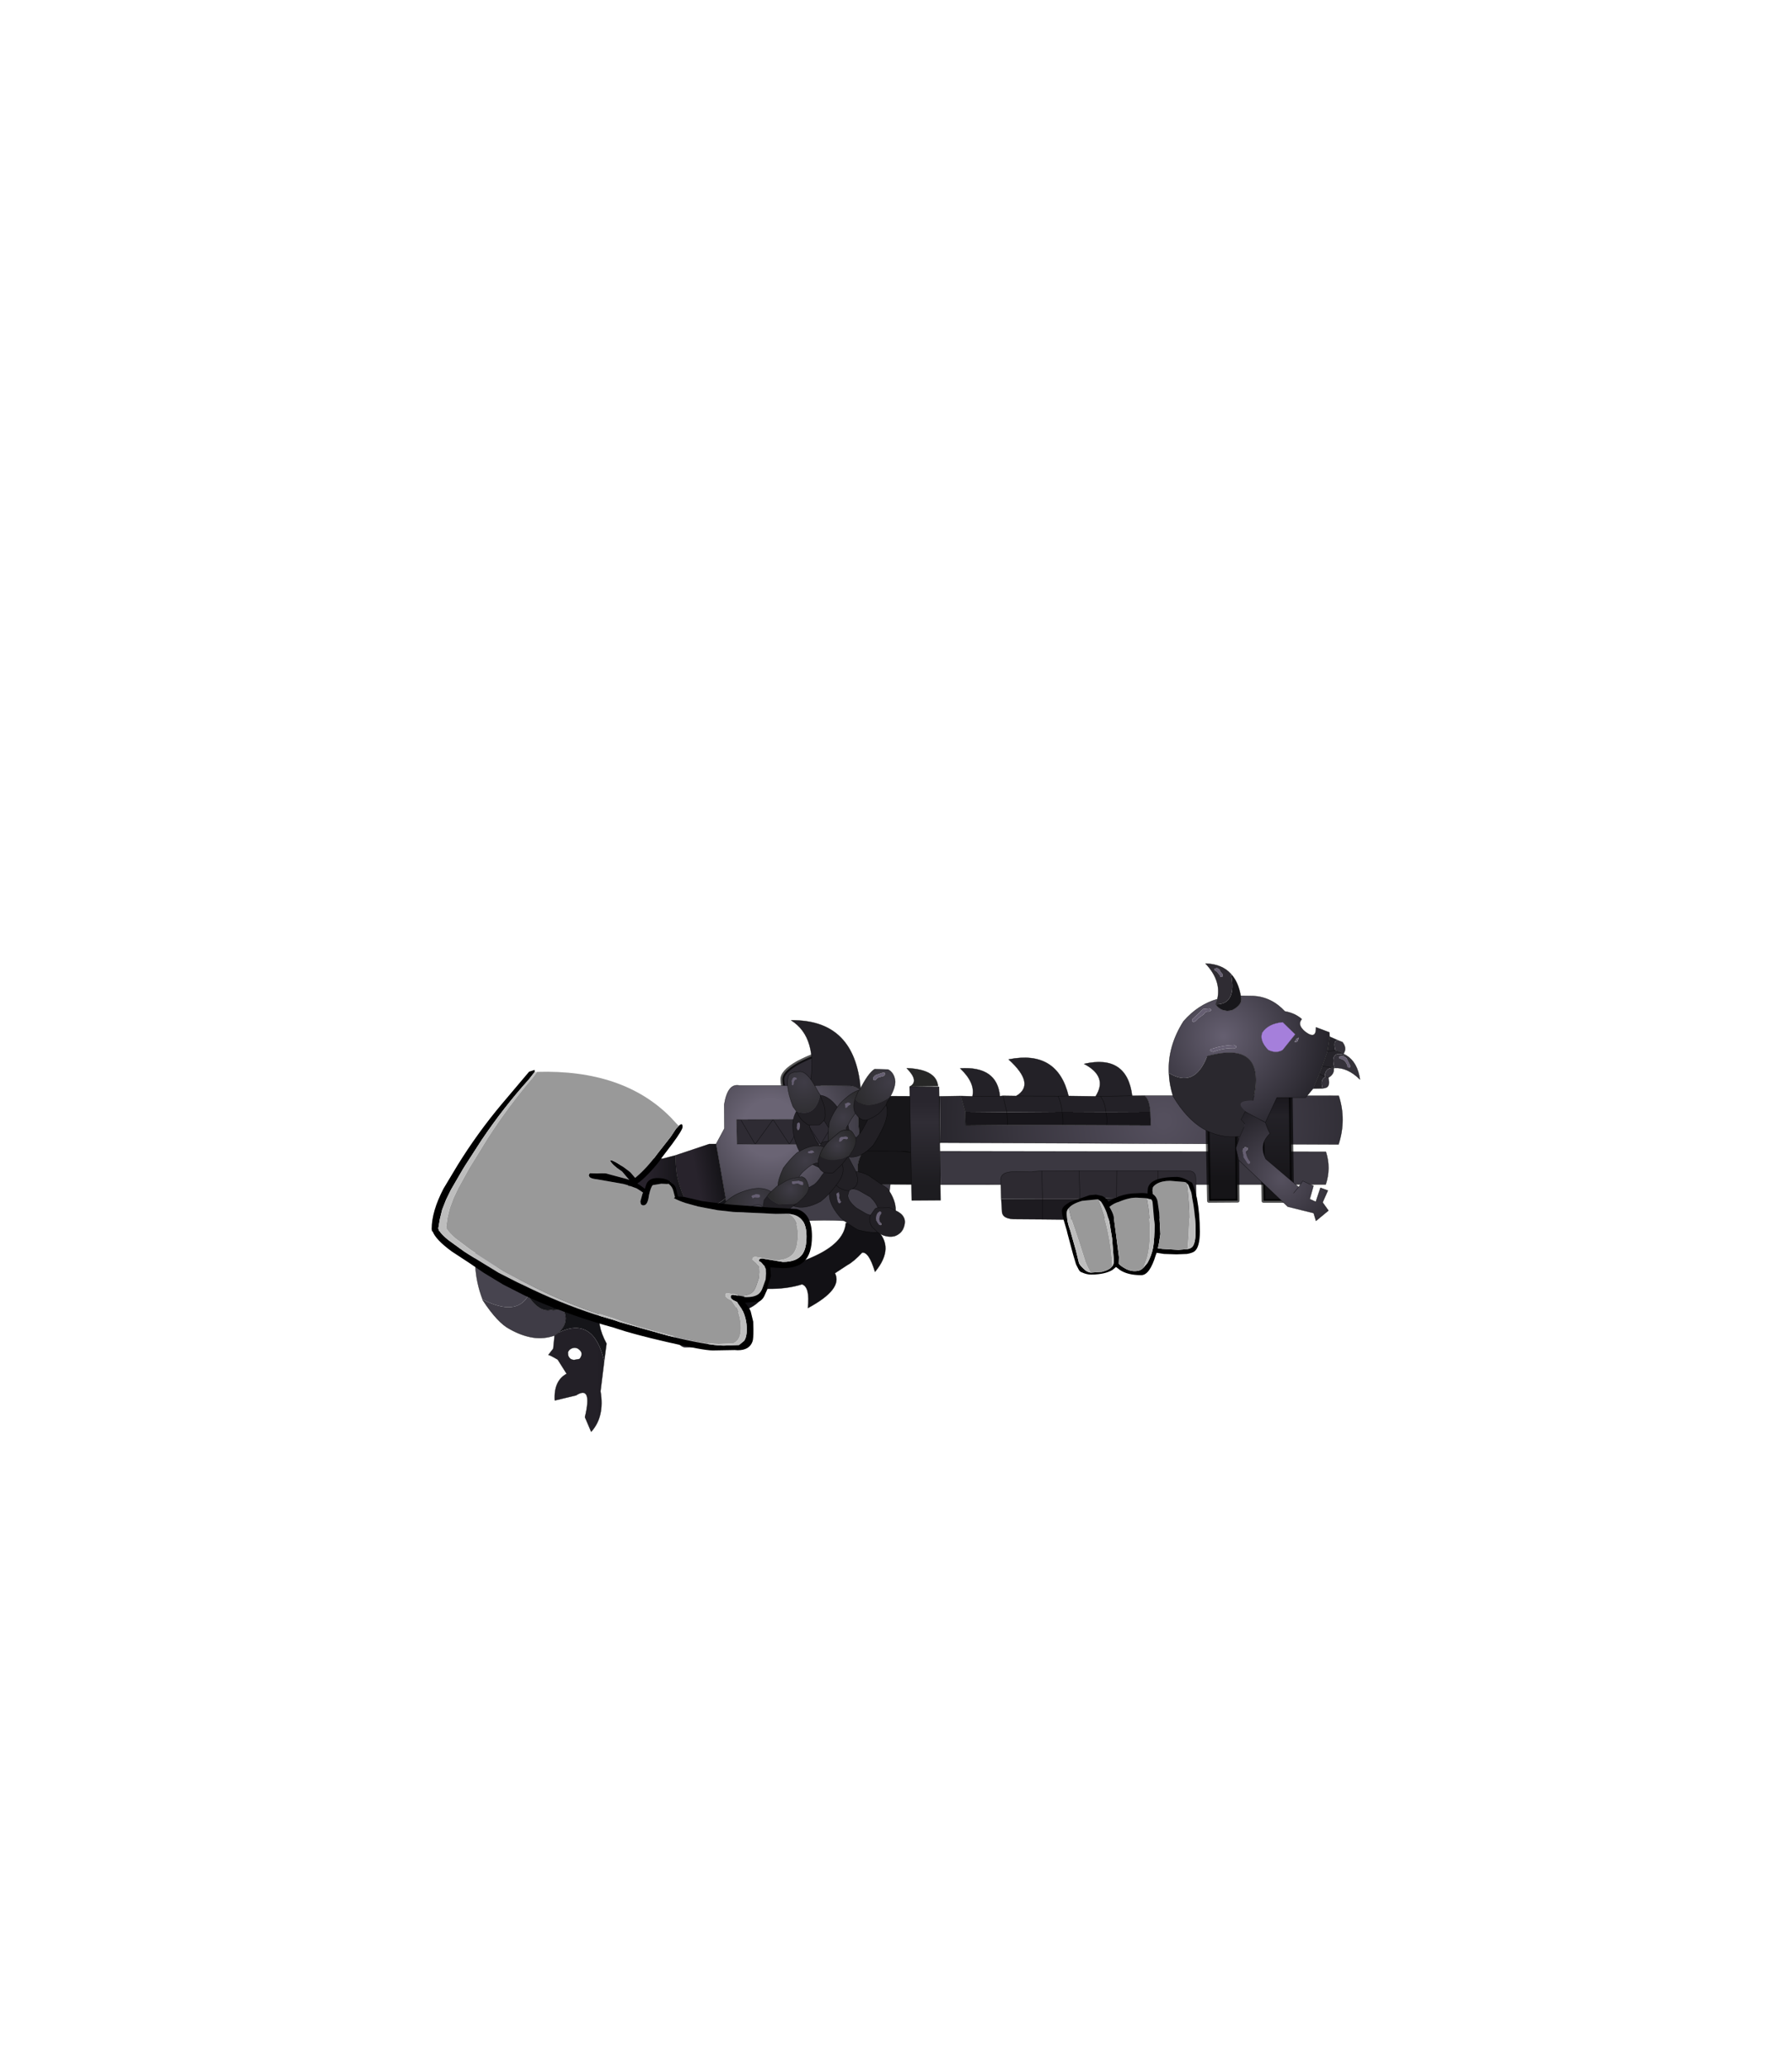 <?xml version="1.0" encoding="UTF-8" standalone="no"?>
<svg xmlns:xlink="http://www.w3.org/1999/xlink" height="531.5px" width="460.6px" xmlns="http://www.w3.org/2000/svg">
  <g transform="matrix(1.0, 0.0, 0.0, 1.0, 193.65, 334.05)">
    <use height="120.45" transform="matrix(1.0, 0.0, 0.0, 1.0, -82.7, -86.45)" width="238.65" xlink:href="#shape0"/>
  </g>
  <defs>
    <g id="shape0" transform="matrix(1.0, 0.0, 0.0, 1.0, 82.7, 86.45)">
      <path d="M21.0 -61.85 Q22.05 -60.0 20.75 -58.25 19.35 -56.5 16.4 -55.15 13.25 -53.75 11.55 -53.5 L8.45 -53.85 Q7.5 -54.4 7.45 -56.4 7.2 -58.5 11.45 -60.9 15.85 -63.2 18.0 -63.25 20.05 -63.3 21.0 -61.85" fill="#2e2b33" fill-rule="evenodd" stroke="none"/>
      <path d="M21.0 -61.85 Q22.05 -60.0 20.75 -58.25 19.35 -56.5 16.4 -55.15 13.25 -53.75 11.55 -53.5 L8.45 -53.85 Q7.5 -54.4 7.45 -56.4 7.2 -58.5 11.45 -60.9 15.85 -63.2 18.0 -63.25 20.05 -63.3 21.0 -61.85 Z" fill="none" stroke="#000000" stroke-linecap="round" stroke-linejoin="round" stroke-opacity="0.663" stroke-width="1.0"/>
      <path d="M47.9 -52.25 L53.3 -52.35 54.45 -48.3 54.55 -44.8 65.35 -44.9 79.55 -44.9 90.8 -44.85 102.1 -44.8 102.0 -48.3 Q101.75 -51.65 100.45 -52.45 L150.45 -52.4 Q152.45 -46.25 150.4 -39.9 L48.05 -40.35 47.9 -52.25" fill="url(#gradient0)" fill-rule="evenodd" stroke="none"/>
      <path d="M100.45 -52.45 Q101.75 -51.65 102.0 -48.3 L90.6 -48.25 79.35 -48.3 65.15 -48.2 54.45 -48.3 53.3 -52.35 56.3 -52.25 Q57.1 -55.7 53.15 -59.45 62.65 -60.05 63.35 -52.3 L64.15 -52.4 67.55 -52.35 Q72.65 -55.35 65.6 -61.75 78.15 -64.25 81.0 -52.35 L87.95 -52.25 Q91.2 -57.35 85.0 -60.6 96.0 -63.1 97.35 -52.4 L100.45 -52.45 M63.35 -52.3 L56.3 -52.25 63.35 -52.3 M81.0 -52.35 L78.3 -52.3 67.55 -52.35 78.3 -52.3 81.0 -52.35 M14.5 -55.05 Q16.7 -67.4 9.7 -71.8 25.4 -72.0 27.4 -55.65 L27.65 -53.2 Q27.5 -53.95 26.7 -54.4 25.9 -54.85 24.9 -54.95 L14.5 -55.05 M78.3 -52.3 Q79.1 -50.75 79.35 -48.3 79.1 -50.75 78.3 -52.3 M97.35 -52.4 L89.2 -52.25 87.95 -52.25 89.2 -52.25 97.35 -52.4 M64.15 -52.4 L65.15 -48.2 64.15 -52.4 M89.2 -52.25 Q90.4 -50.7 90.6 -48.25 90.4 -50.7 89.2 -52.25" fill="#232127" fill-rule="evenodd" stroke="none"/>
      <path d="M27.65 -53.2 L27.5 -52.35 Q26.15 -46.0 28.15 -38.2 25.3 -33.0 28.4 -29.65 L35.2 -29.65 33.95 -20.3 32.9 -20.35 Q28.1 -20.8 24.4 -20.25 L23.75 -20.25 Q18.15 -20.6 12.35 -20.2 L6.5 -19.45 4.45 -19.2 -2.65 -17.55 Q-4.75 -16.65 -6.45 -21.2 L-6.5 -21.75 -7.15 -26.1 -9.6 -40.0 -7.45 -44.0 -7.5 -50.15 Q-6.6 -55.7 -3.6 -55.05 L14.5 -55.05 24.9 -54.95 Q25.9 -54.85 26.7 -54.4 27.5 -53.95 27.65 -53.2 M23.2 -39.95 L23.25 -46.2 21.2 -46.35 13.1 -46.35 5.05 -46.3 -3.25 -46.25 -4.3 -46.3 -4.2 -40.0 0.45 -39.95 9.25 -39.95 17.3 -39.95 23.2 -39.95" fill="url(#gradient1)" fill-rule="evenodd" stroke="none"/>
      <path d="M23.2 -39.95 L17.3 -39.95 9.25 -39.95 0.45 -39.95 -4.2 -40.0 -4.3 -46.3 -3.25 -46.25 5.05 -46.3 13.1 -46.35 21.2 -46.35 23.25 -46.2 23.2 -39.95 M5.05 -46.3 L0.45 -39.95 -3.25 -46.25 0.45 -39.95 5.05 -46.3 9.25 -39.95 13.1 -46.35 17.3 -39.95 21.2 -46.35 17.3 -39.95 13.1 -46.35 9.25 -39.95 5.05 -46.3 M4.45 -19.2 L6.5 -19.45 12.35 -20.2 Q10.25 -19.25 9.3 -16.8 7.9 -13.05 8.65 -12.5 5.85 -10.1 4.9 -10.65 3.65 -11.9 3.1 -13.5 2.7 -15.9 4.45 -19.2" fill="#2e2b33" fill-rule="evenodd" stroke="none"/>
      <path d="M47.9 -52.25 L48.05 -40.35 40.5 -37.85 39.05 -38.15 37.8 -38.15 28.15 -38.2 37.8 -38.15 39.05 -38.15 40.5 -37.85 48.0 -38.15 48.1 -29.55 35.2 -29.65 28.4 -29.65 Q25.3 -33.0 28.15 -38.2 26.15 -46.0 27.5 -52.35 L47.9 -52.25 M37.8 -38.15 L40.5 -37.85 37.8 -38.15" fill="#171619" fill-rule="evenodd" stroke="none"/>
      <path d="M-10.25 -18.7 Q-8.25 -11.85 -0.9 -9.35 L0.45 -8.95 Q7.05 -7.3 14.75 -10.75 23.35 -14.4 23.75 -19.7 L32.9 -20.35 31.6 -18.05 Q36.45 -13.45 31.25 -7.15 29.7 -12.35 27.95 -12.1 25.75 -9.75 24.15 -8.9 L20.95 -6.8 Q23.05 -2.7 14.0 2.15 14.6 -3.25 12.5 -3.95 8.5 -2.7 3.6 -2.8 1.9 1.4 -2.75 2.85 L-5.55 3.35 Q-4.8 2.75 -4.35 1.95 -3.7 0.5 -4.05 -1.15 -4.4 -2.4 -5.35 -3.85 -15.75 -8.8 -18.45 -16.6 L-18.4 -16.95 -18.2 -17.0 -17.2 -18.1 -17.05 -18.0 Q-14.7 -20.2 -12.85 -19.35 L-10.8 -19.75 -10.9 -20.0 -10.25 -18.7" fill="#121115" fill-rule="evenodd" stroke="none"/>
      <path d="M102.0 -48.3 L102.1 -44.8 90.8 -44.85 79.55 -44.9 65.35 -44.9 54.55 -44.8 54.45 -48.3 65.15 -48.2 79.35 -48.3 Q79.65 -46.65 79.55 -44.9 79.65 -46.65 79.35 -48.3 L90.6 -48.25 102.0 -48.3 M65.35 -44.9 L65.15 -48.2 65.35 -44.9 M90.6 -48.25 Q91.0 -46.75 90.8 -44.85 91.0 -46.75 90.6 -48.25" fill="#18161b" fill-rule="evenodd" stroke="none"/>
      <path d="M48.1 -29.55 L48.0 -38.15 147.15 -38.0 Q148.5 -33.8 147.1 -29.6 L48.1 -29.55" fill="#3b3841" fill-rule="evenodd" stroke="none"/>
      <path d="M-45.3 -28.4 L-43.65 -30.3 Q-43.15 -31.25 -41.85 -31.6 -40.7 -32.35 -39.4 -32.5 -38.05 -32.6 -36.9 -33.4 L-36.0 -28.75 Q-33.85 -22.1 -28.9 -18.35 L-28.6 -18.0 Q-31.95 -13.1 -38.45 -9.9 L-38.95 -10.5 Q-41.35 -12.65 -42.15 -14.9 L-44.2 -21.05 Q-44.85 -24.0 -45.3 -28.4 M-39.55 -29.15 L-39.75 -28.75 -39.5 -28.25 -39.1 -28.0 Q-38.9 -28.05 -38.6 -28.25 -38.5 -28.4 -38.75 -28.7 L-38.6 -29.2 -39.25 -29.35 Q-39.4 -29.4 -39.55 -29.15" fill="url(#gradient2)" fill-rule="evenodd" stroke="none"/>
      <path d="M-51.85 -24.95 Q-51.05 -26.85 -45.3 -28.4 -44.85 -24.0 -44.2 -21.05 L-42.15 -14.9 Q-41.35 -12.65 -38.95 -10.5 -42.2 -5.25 -48.75 -4.15 -52.9 -14.3 -51.85 -24.95" fill="url(#gradient3)" fill-rule="evenodd" stroke="none"/>
      <path d="M-69.6 -0.05 Q-71.25 -4.4 -71.45 -8.65 -65.7 -7.15 -60.95 -11.4 -61.15 -6.65 -59.3 -3.25 L-58.5 -1.85 -57.9 -1.0 Q-61.0 4.35 -69.6 -0.05" fill="#47444f" fill-rule="evenodd" stroke="none"/>
      <path d="M-71.45 -8.65 Q-71.75 -11.5 -71.05 -14.35 -70.6 -17.0 -69.4 -19.7 -68.4 -22.0 -62.75 -24.4 -59.35 -25.55 -59.3 -21.55 -60.15 -20.45 -60.4 -17.9 L-60.35 -14.8 -60.95 -11.4 Q-65.7 -7.15 -71.45 -8.65" fill="#655f70" fill-rule="evenodd" stroke="none"/>
      <path d="M-59.3 -21.55 Q-56.7 -23.65 -55.85 -23.85 L-51.85 -24.95 Q-52.9 -14.3 -48.75 -4.15 L-48.6 -3.75 Q-50.5 -1.75 -53.0 -1.45 L-55.25 -1.25 -58.5 -1.85 -59.3 -3.25 Q-61.15 -6.65 -60.95 -11.4 L-60.35 -14.8 -60.4 -17.9 Q-60.15 -20.45 -59.3 -21.55 M-54.35 -9.0 L-53.9 -8.95 -53.25 -9.1 Q-52.95 -9.25 -53.0 -9.5 -52.95 -9.65 -53.25 -10.0 L-53.75 -10.1 -54.25 -9.85 -54.7 -9.4 -54.35 -9.0" fill="url(#gradient4)" fill-rule="evenodd" stroke="none"/>
      <path d="M-54.35 -9.0 L-54.7 -9.4 -54.25 -9.85 -53.75 -10.1 -53.25 -10.0 Q-52.95 -9.65 -53.0 -9.5 -52.95 -9.25 -53.25 -9.1 L-53.9 -8.95 -54.35 -9.0 M-39.55 -29.15 Q-39.4 -29.4 -39.25 -29.35 L-38.6 -29.2 -38.75 -28.7 Q-38.5 -28.4 -38.6 -28.25 -38.9 -28.05 -39.1 -28.0 L-39.5 -28.25 -39.75 -28.75 -39.55 -29.15 M-22.0 -28.75 Q-22.35 -28.75 -22.7 -29.1 L-22.85 -29.75 -22.7 -30.4 -22.1 -30.4 -21.3 -30.3 -21.1 -29.65 -21.2 -29.2 Q-21.6 -28.8 -22.0 -28.75" fill="#000000" fill-rule="evenodd" stroke="none"/>
      <path d="M-6.5 -21.75 Q-8.9 -20.65 -10.5 -20.1 L-10.25 -18.7 -10.9 -20.0 -10.8 -19.75 -12.85 -19.35 Q-14.7 -20.2 -17.05 -18.0 L-17.2 -18.1 -18.2 -17.0 -18.4 -16.95 -18.45 -16.6 -19.45 -15.8 -20.35 -14.85 Q-31.15 -15.35 -36.0 -7.95 L-36.85 -7.35 -39.4 2.3 Q-40.45 6.35 -37.75 11.3 L-38.35 15.8 Q-41.1 4.05 -50.15 8.5 -47.1 5.75 -48.95 2.4 -52.7 3.05 -51.3 2.4 L-51.25 2.35 -51.15 2.2 -51.3 2.1 -47.2 -0.95 -43.2 -3.85 -41.45 -4.95 -39.55 -5.85 -36.85 -7.35 -39.55 -5.85 -41.45 -4.95 -43.2 -3.85 -47.2 -0.95 -51.3 2.1 -51.15 2.2 -51.25 2.35 -51.3 2.4 Q-54.7 3.85 -57.9 -1.0 L-58.5 -1.85 -55.25 -1.25 -53.0 -1.45 Q-50.5 -1.75 -48.6 -3.75 L-48.75 -4.15 Q-42.2 -5.25 -38.95 -10.5 L-38.45 -9.9 Q-31.95 -13.1 -28.6 -18.0 L-27.55 -18.85 Q-19.75 -19.0 -15.95 -22.7 L-17.05 -24.6 Q-11.0 -22.6 -7.15 -26.1 L-6.5 -21.75 M-47.2 -0.95 L-47.8 -1.8 -48.6 -3.75 -47.8 -1.8 -47.2 -0.95 M-36.0 -7.95 L-38.45 -9.9 -36.0 -7.95 M-20.35 -14.85 Q-25.15 -15.8 -28.6 -18.0 -25.15 -15.8 -20.35 -14.85 M-12.85 -19.35 Q-14.6 -20.7 -15.95 -22.7 -14.6 -20.7 -12.85 -19.35" fill="#151519" fill-rule="evenodd" stroke="none"/>
      <path d="M-20.0 -37.1 L-11.35 -40.0 -9.6 -40.0 -7.15 -26.1 Q-11.0 -22.6 -17.05 -24.6 -18.55 -27.5 -19.5 -31.2 -20.05 -33.9 -20.0 -37.1" fill="url(#gradient5)" fill-rule="evenodd" stroke="none"/>
      <path d="M-36.9 -33.4 L-27.9 -36.25 -23.25 -36.25 -20.0 -37.1 Q-20.05 -33.9 -19.5 -31.2 -18.55 -27.5 -17.05 -24.6 L-15.95 -22.7 Q-19.75 -19.0 -27.55 -18.85 L-28.6 -18.0 -28.9 -18.35 Q-33.85 -22.1 -36.0 -28.75 L-36.9 -33.4 M-22.0 -28.75 Q-21.6 -28.8 -21.2 -29.2 L-21.1 -29.65 -21.3 -30.3 -22.1 -30.4 -22.7 -30.4 -22.85 -29.75 -22.7 -29.1 Q-22.35 -28.75 -22.0 -28.75" fill="url(#gradient6)" fill-rule="evenodd" stroke="none"/>
      <path d="M-38.35 15.8 L-39.3 23.55 Q-38.2 30.1 -41.7 33.95 L-43.3 30.2 Q-41.3 21.85 -45.6 24.6 L-51.05 25.9 Q-51.35 20.85 -48.0 19.05 L-50.3 15.4 Q-52.35 14.2 -52.7 14.2 L-51.45 12.6 -51.1 9.2 -50.15 8.5 Q-41.1 4.05 -38.35 15.8 M-44.15 13.95 Q-44.15 13.35 -44.75 12.85 -45.2 12.4 -45.9 12.35 -46.6 12.35 -47.25 12.85 -47.8 13.45 -47.65 13.85 -47.7 14.55 -47.15 15.1 -46.8 15.45 -46.1 15.5 L-44.7 15.25 Q-44.15 14.6 -44.15 13.95" fill="url(#gradient7)" fill-rule="evenodd" stroke="none"/>
      <path d="M-51.1 9.2 Q-53.75 10.15 -56.6 9.75 -59.55 9.3 -62.65 7.55 -65.75 5.95 -69.55 0.15 L-69.6 -0.05 Q-61.0 4.35 -57.9 -1.0 -54.7 3.85 -51.3 2.4 -52.7 3.05 -48.95 2.4 -47.1 5.75 -50.15 8.5 L-51.1 9.2" fill="#3f3c46" fill-rule="evenodd" stroke="none"/>
      <path d="M53.3 -52.35 L47.9 -52.25 27.5 -52.35 27.65 -53.2 27.4 -55.65 Q25.4 -72.0 9.7 -71.8 16.7 -67.4 14.5 -55.05 L24.9 -54.95 Q25.9 -54.85 26.7 -54.4 27.5 -53.95 27.65 -53.2 M48.05 -40.35 L150.4 -39.9 Q152.45 -46.25 150.45 -52.4 L100.45 -52.45 Q101.75 -51.65 102.0 -48.3 L102.1 -44.8 90.8 -44.85 79.55 -44.9 65.35 -44.9 54.55 -44.8 54.45 -48.3 53.3 -52.35 56.3 -52.25 Q57.1 -55.7 53.15 -59.45 62.65 -60.05 63.35 -52.3 L64.15 -52.4 67.55 -52.35 Q72.65 -55.35 65.6 -61.75 78.15 -64.25 81.0 -52.35 L87.95 -52.25 Q91.2 -57.35 85.0 -60.6 96.0 -63.1 97.35 -52.4 L100.45 -52.45 M67.55 -52.35 L78.3 -52.3 81.0 -52.35 M56.3 -52.25 L63.35 -52.3 M23.2 -39.95 L17.3 -39.95 9.25 -39.95 0.45 -39.95 -4.2 -40.0 -4.3 -46.3 -3.25 -46.25 5.05 -46.3 13.1 -46.35 21.2 -46.35 23.25 -46.2 23.2 -39.95 M28.15 -38.2 L37.8 -38.15 39.05 -38.15 40.5 -37.85 48.05 -40.35 M35.2 -29.65 L28.4 -29.65 Q25.3 -33.0 28.15 -38.2 26.15 -46.0 27.5 -52.35 M5.05 -46.3 L9.25 -39.95 13.1 -46.35 17.3 -39.95 21.2 -46.35 M-3.25 -46.25 L0.45 -39.95 5.05 -46.3 M4.45 -19.2 L6.5 -19.45 12.35 -20.2 Q18.15 -20.6 23.75 -20.25 L24.4 -20.25 Q28.1 -20.8 32.9 -20.35 L33.95 -20.3 35.2 -29.65 48.1 -29.55 147.1 -29.6 Q148.5 -33.8 147.15 -38.0 L48.0 -38.15 40.5 -37.85 37.8 -38.15 M12.35 -20.2 Q10.25 -19.25 9.3 -16.8 7.9 -13.05 8.65 -12.5 5.85 -10.1 4.9 -10.65 3.65 -11.9 3.1 -13.5 2.7 -15.9 4.45 -19.2 L-2.65 -17.55 Q-4.75 -16.65 -6.45 -21.2 M-6.5 -21.75 Q-8.9 -20.65 -10.5 -20.1 L-10.25 -18.7 Q-8.25 -11.85 -0.9 -9.35 L0.45 -8.95 Q7.05 -7.3 14.75 -10.75 23.35 -14.4 23.75 -19.7 M32.9 -20.35 L31.6 -18.05 Q36.45 -13.45 31.25 -7.15 29.7 -12.35 27.95 -12.1 25.75 -9.75 24.15 -8.9 L20.95 -6.8 Q23.05 -2.7 14.0 2.15 14.6 -3.25 12.5 -3.95 8.5 -2.7 3.6 -2.8 1.9 1.4 -2.75 2.85 L-5.55 3.35 Q-4.8 2.75 -4.35 1.95 -3.7 0.5 -4.05 -1.15 -4.4 -2.4 -5.35 -3.85 -15.75 -8.8 -18.45 -16.6 L-19.45 -15.8 -20.35 -14.85 Q-31.15 -15.35 -36.0 -7.95 L-36.85 -7.35 -39.4 2.3 Q-40.45 6.35 -37.75 11.3 L-38.35 15.8 -39.3 23.55 Q-38.2 30.1 -41.7 33.95 L-43.3 30.2 Q-41.3 21.85 -45.6 24.6 L-51.05 25.9 Q-51.35 20.85 -48.0 19.05 L-50.3 15.4 Q-52.35 14.2 -52.7 14.2 L-51.45 12.6 -51.1 9.2 Q-53.75 10.15 -56.6 9.75 -59.55 9.3 -62.65 7.55 -65.75 5.95 -69.55 0.15 L-69.6 -0.05 Q-71.25 -4.4 -71.45 -8.65 -71.75 -11.5 -71.05 -14.35 -70.6 -17.0 -69.4 -19.7 -68.4 -22.0 -62.75 -24.4 -59.35 -25.55 -59.3 -21.55 -56.7 -23.65 -55.85 -23.85 L-51.85 -24.95 Q-51.05 -26.85 -45.3 -28.4 L-43.65 -30.3 Q-43.15 -31.25 -41.85 -31.6 -40.7 -32.35 -39.4 -32.5 -38.05 -32.6 -36.9 -33.4 L-27.9 -36.25 -23.25 -36.25 -20.0 -37.1 -11.35 -40.0 -9.6 -40.0 -7.45 -44.0 -7.5 -50.15 Q-6.6 -55.7 -3.6 -55.05 L14.5 -55.05 M79.35 -48.3 Q79.1 -50.75 78.3 -52.3 M65.15 -48.2 L65.35 -44.9 M79.35 -48.3 Q79.65 -46.65 79.55 -44.9 M65.15 -48.2 L64.15 -52.4 M87.95 -52.25 L89.2 -52.25 97.35 -52.4 M90.8 -44.85 Q91.0 -46.75 90.6 -48.25 90.4 -50.7 89.2 -52.25 M-38.95 -10.5 Q-41.35 -12.65 -42.15 -14.9 L-44.2 -21.05 Q-44.85 -24.0 -45.3 -28.4 M-60.95 -11.4 L-60.35 -14.8 -60.4 -17.9 Q-60.15 -20.45 -59.3 -21.55 M-54.35 -9.0 L-54.7 -9.4 -54.25 -9.85 -53.75 -10.1 -53.25 -10.0 Q-52.95 -9.65 -53.0 -9.5 -52.95 -9.25 -53.25 -9.1 L-53.9 -8.95 -54.35 -9.0 M-57.9 -1.0 L-58.5 -1.85 -59.3 -3.25 Q-61.15 -6.65 -60.95 -11.4 M-48.6 -3.75 L-48.75 -4.15 Q-52.9 -14.3 -51.85 -24.95 M-36.85 -7.35 L-39.55 -5.85 -41.45 -4.95 -43.2 -3.85 -47.2 -0.95 -51.3 2.1 -51.15 2.2 -51.25 2.35 -51.3 2.4 Q-52.7 3.05 -48.95 2.4 -47.1 5.75 -50.15 8.5 L-51.1 9.2 M-48.6 -3.75 L-47.8 -1.8 -47.2 -0.95 M-7.15 -26.1 L-9.6 -40.0 M-20.0 -37.1 Q-20.05 -33.9 -19.5 -31.2 -18.55 -27.5 -17.05 -24.6 L-15.95 -22.7 Q-14.6 -20.7 -12.85 -19.35 -14.7 -20.2 -17.05 -18.0 L-17.2 -18.1 -18.2 -17.0 -18.4 -16.95 -18.45 -16.6 M-7.15 -26.1 L-6.5 -21.75 M-39.55 -29.15 Q-39.4 -29.4 -39.25 -29.35 L-38.6 -29.2 -38.75 -28.7 Q-38.5 -28.4 -38.6 -28.25 -38.9 -28.05 -39.1 -28.0 L-39.5 -28.25 -39.75 -28.75 -39.55 -29.15 M-36.9 -33.4 L-36.0 -28.75 Q-33.85 -22.1 -28.9 -18.35 L-28.6 -18.0 Q-25.15 -15.8 -20.35 -14.85 M-22.0 -28.75 Q-22.35 -28.75 -22.7 -29.1 L-22.85 -29.75 -22.7 -30.4 -22.1 -30.4 -21.3 -30.3 -21.1 -29.65 -21.2 -29.2 Q-21.6 -28.8 -22.0 -28.75 M-38.45 -9.9 L-36.0 -7.95 M-38.95 -10.5 L-38.45 -9.9 M-10.8 -19.75 L-12.85 -19.35 M-10.9 -20.0 L-10.25 -18.7 M-44.15 13.95 Q-44.15 14.6 -44.7 15.25 L-46.1 15.5 Q-46.8 15.45 -47.15 15.1 -47.7 14.55 -47.65 13.85 -47.8 13.45 -47.25 12.85 -46.6 12.35 -45.9 12.35 -45.2 12.4 -44.75 12.85 -44.15 13.35 -44.15 13.95 M-51.3 2.4 Q-54.7 3.85 -57.9 -1.0" fill="none" stroke="#000000" stroke-linecap="round" stroke-linejoin="round" stroke-opacity="0.663" stroke-width="0.1"/>
      <path d="M48.1 -25.55 L40.7 -25.5 40.15 -54.75 47.7 -54.7 48.1 -25.55" fill="url(#gradient8)" fill-rule="evenodd" stroke="none"/>
      <path d="M47.45 -54.85 L40.15 -54.75 Q42.75 -56.1 39.4 -59.5 47.05 -59.2 47.45 -54.85" fill="#272727" fill-rule="evenodd" stroke="none"/>
      <path d="M48.1 -25.55 L47.7 -54.7 40.15 -54.75 40.7 -25.5 48.1 -25.55 M47.45 -54.85 Q47.05 -59.2 39.4 -59.5 42.75 -56.1 40.15 -54.75" fill="none" stroke="#000000" stroke-linecap="round" stroke-linejoin="round" stroke-opacity="0.663" stroke-width="0.1"/>
      <path d="M116.6 -52.25 L124.2 -52.3 124.45 -25.45 117.1 -25.4 116.6 -52.25" fill="url(#gradient9)" fill-rule="evenodd" stroke="none"/>
      <path d="M116.6 -52.25 L117.1 -25.4 124.45 -25.45 124.2 -52.3 116.6 -52.25 Z" fill="none" stroke="#000000" stroke-linecap="round" stroke-linejoin="round" stroke-opacity="0.663" stroke-width="1.0"/>
      <path d="M130.6 -56.0 L138.05 -56.15 138.45 -25.4 131.1 -25.4 130.6 -56.0" fill="url(#gradient10)" fill-rule="evenodd" stroke="none"/>
      <path d="M130.6 -56.0 L131.1 -25.4 138.45 -25.4 138.05 -56.15 130.6 -56.0 Z" fill="none" stroke="#000000" stroke-linecap="round" stroke-linejoin="round" stroke-opacity="0.663" stroke-width="1.0"/>
      <path d="M125.25 -78.1 Q126.0 -75.9 123.0 -74.4 120.3 -73.8 118.8 -75.9 124.3 -75.8 122.75 -83.7 124.65 -81.65 125.25 -78.1" fill="#18171b" fill-rule="evenodd" stroke="none"/>
      <path d="M118.8 -75.9 Q120.3 -73.8 123.0 -74.4 126.0 -75.9 125.25 -78.1 L128.5 -78.05 Q133.15 -77.8 136.6 -74.1 139.2 -73.65 140.95 -72.1 139.65 -70.65 141.85 -68.85 144.7 -66.7 144.6 -70.0 L148.05 -68.7 148.1 -67.6 147.55 -63.8 146.25 -60.05 145.45 -58.0 143.85 -54.25 141.95 -51.95 134.55 -51.95 131.6 -45.55 127.2 -47.9 Q122.7 -51.25 128.4 -51.15 132.15 -66.75 116.7 -62.6 L116.55 -62.35 Q113.3 -54.3 106.8 -58.25 106.45 -65.1 110.55 -71.55 114.3 -75.85 119.25 -77.25 L118.8 -75.9 M132.3 -64.15 Q134.4 -63.15 136.05 -64.15 L139.3 -68.2 136.05 -71.35 Q132.3 -71.0 130.75 -68.65 129.95 -66.6 132.3 -64.15 M124.1 -64.95 Q124.3 -65.2 123.95 -65.2 L123.55 -65.45 Q120.8 -65.4 117.95 -64.5 117.65 -64.55 117.5 -64.25 L117.3 -64.0 118.2 -63.7 Q120.8 -64.7 123.4 -64.65 124.1 -64.55 124.1 -64.95 M140.0 -66.9 L140.15 -66.95 140.2 -67.35 139.5 -67.0 139.45 -66.65 139.2 -66.45 139.1 -66.3 139.35 -66.15 139.85 -66.4 140.0 -66.9 M117.7 -74.4 L117.55 -74.65 117.15 -74.85 115.6 -74.7 114.4 -73.55 112.8 -72.05 Q112.65 -71.75 112.95 -71.4 113.2 -71.25 113.4 -71.5 L113.7 -71.65 114.5 -72.45 115.75 -73.35 Q116.2 -74.2 117.0 -74.05 117.45 -74.15 117.7 -74.4" fill="url(#gradient11)" fill-rule="evenodd" stroke="none"/>
      <path d="M132.3 -64.15 Q129.95 -66.6 130.75 -68.65 132.3 -71.0 136.05 -71.35 L139.3 -68.2 136.05 -64.15 Q134.4 -63.15 132.3 -64.15" fill="#a57fdb" fill-rule="evenodd" stroke="none"/>
      <path d="M140.0 -66.9 L139.85 -66.4 139.35 -66.15 139.1 -66.3 139.2 -66.45 139.45 -66.65 139.5 -67.0 140.2 -67.35 140.15 -66.95 140.0 -66.9 M124.1 -64.95 Q124.1 -64.55 123.4 -64.65 120.8 -64.7 118.2 -63.7 L117.3 -64.0 117.5 -64.25 Q117.65 -64.55 117.95 -64.5 120.8 -65.4 123.55 -65.45 L123.95 -65.2 Q124.3 -65.2 124.1 -64.95 M151.35 -62.65 Q151.7 -62.65 152.45 -62.05 L153.35 -60.25 Q153.6 -59.75 153.2 -59.65 L152.7 -59.75 152.7 -60.1 Q152.25 -61.45 151.2 -61.85 L150.65 -62.0 Q150.4 -62.55 150.7 -62.5 L151.35 -62.65 M120.6 -83.65 L120.6 -83.1 Q120.55 -82.95 120.2 -82.95 L120.0 -82.95 119.9 -83.35 119.65 -83.65 119.15 -84.3 118.6 -84.6 118.5 -85.05 119.15 -85.25 119.8 -84.85 120.05 -84.3 120.6 -83.65 M117.7 -74.4 Q117.45 -74.15 117.0 -74.05 116.2 -74.2 115.75 -73.35 L114.5 -72.45 113.7 -71.65 113.4 -71.5 Q113.2 -71.25 112.95 -71.4 112.65 -71.75 112.8 -72.05 L114.4 -73.55 115.6 -74.7 117.15 -74.85 117.55 -74.65 117.7 -74.4 M126.45 -39.2 L127.1 -39.0 127.0 -38.5 126.7 -38.35 126.55 -38.05 Q126.85 -36.45 127.5 -35.7 127.8 -35.55 127.7 -35.05 L127.4 -34.85 Q127.05 -34.85 126.85 -35.2 L125.9 -36.65 125.9 -37.2 Q125.65 -38.0 125.8 -38.3 125.75 -38.9 126.2 -38.95 126.15 -39.2 126.45 -39.2" fill="#665f72" fill-rule="evenodd" stroke="none"/>
      <path d="M143.85 -54.25 L145.45 -58.0 146.25 -60.05 147.55 -63.8 148.1 -67.6 150.5 -66.55 Q148.85 -67.0 149.6 -64.05 150.55 -64.05 151.65 -63.2 L152.45 -62.75 Q148.0 -64.4 149.35 -59.55 L149.15 -59.45 148.85 -59.6 Q146.95 -59.45 146.85 -57.35 L147.2 -57.35 Q145.55 -56.7 146.3 -54.3 L143.85 -54.25 M149.6 -64.05 L147.55 -63.8 149.6 -64.05 M146.25 -60.05 L148.85 -59.6 146.25 -60.05 M146.85 -57.35 L145.45 -58.0 146.85 -57.35" fill="#26242a" fill-rule="evenodd" stroke="none"/>
      <path d="M149.6 -64.05 Q148.85 -67.0 150.5 -66.55 L151.4 -66.2 Q152.65 -64.6 151.65 -63.2 150.55 -64.05 149.6 -64.05 M151.35 -62.65 L150.7 -62.5 Q150.4 -62.55 150.65 -62.0 L151.2 -61.85 Q152.25 -61.45 152.7 -60.1 L152.7 -59.75 153.2 -59.65 Q153.6 -59.75 153.35 -60.25 L152.45 -62.05 Q151.7 -62.65 151.35 -62.65 M148.85 -59.6 L149.15 -59.45 Q149.35 -57.95 147.75 -57.05 L147.2 -57.35 147.75 -57.05 Q148.45 -54.45 146.55 -54.35 L146.3 -54.3 Q145.55 -56.7 147.2 -57.35 L146.85 -57.35 Q146.95 -59.45 148.85 -59.6 M149.35 -59.55 Q148.0 -64.4 152.45 -62.75 155.25 -61.0 155.9 -56.6 152.7 -59.75 149.35 -59.55" fill="#35323a" fill-rule="evenodd" stroke="none"/>
      <path d="M122.75 -83.7 Q124.3 -75.8 118.8 -75.9 L119.25 -77.25 Q120.35 -82.0 116.2 -86.4 120.5 -86.25 122.75 -83.7 M120.6 -83.65 L120.05 -84.3 119.8 -84.85 119.15 -85.25 118.5 -85.05 118.6 -84.6 119.15 -84.3 119.65 -83.65 119.9 -83.35 120.0 -82.95 120.2 -82.95 Q120.55 -82.95 120.6 -83.1 L120.6 -83.65" fill="#2f2c33" fill-rule="evenodd" stroke="none"/>
      <path d="M106.8 -58.25 Q113.3 -54.3 116.55 -62.35 L116.7 -62.6 Q132.15 -66.75 128.4 -51.15 122.7 -51.25 127.2 -47.9 L126.4 -48.35 125.35 -46.3 126.35 -45.15 126.1 -44.4 125.05 -41.95 Q114.65 -40.8 107.85 -52.3 106.9 -55.3 106.8 -58.25" fill="#2a282e" fill-rule="evenodd" stroke="none"/>
      <path d="M127.2 -47.9 L131.6 -45.55 Q132.25 -43.55 132.8 -42.7 129.8 -39.95 131.7 -36.15 L140.15 -28.95 141.2 -30.5 143.95 -29.25 143.0 -25.85 144.55 -25.15 145.75 -28.75 147.65 -28.05 146.3 -25.0 147.8 -22.9 144.6 -20.25 144.0 -22.25 137.35 -23.9 124.75 -35.85 124.0 -38.95 125.05 -41.95 126.1 -44.4 126.35 -45.15 125.35 -46.3 126.4 -48.35 127.2 -47.9 M126.45 -39.2 Q126.15 -39.2 126.2 -38.95 125.75 -38.9 125.8 -38.3 125.65 -38.0 125.9 -37.2 L125.9 -36.65 126.85 -35.2 Q127.05 -34.85 127.4 -34.85 L127.7 -35.05 Q127.8 -35.55 127.5 -35.7 126.85 -36.45 126.55 -38.05 L126.7 -38.35 127.0 -38.5 127.1 -39.0 126.45 -39.2 M138.85 -27.4 L140.15 -28.95 138.85 -27.4" fill="url(#gradient12)" fill-rule="evenodd" stroke="none"/>
      <path d="M118.8 -75.9 Q120.3 -73.8 123.0 -74.4 126.0 -75.9 125.25 -78.1 124.65 -81.65 122.75 -83.7 120.5 -86.25 116.2 -86.4 120.35 -82.0 119.25 -77.25 114.3 -75.85 110.55 -71.55 106.45 -65.1 106.8 -58.25 106.9 -55.3 107.85 -52.3 114.65 -40.8 125.05 -41.95 L126.1 -44.4 M118.8 -75.9 L119.25 -77.25 M116.55 -62.35 L116.7 -62.6 Q132.15 -66.75 128.4 -51.15 M127.2 -47.9 L131.6 -45.55 134.55 -51.95 141.95 -51.95 143.85 -54.25 145.45 -58.0 146.25 -60.05 147.55 -63.8 148.1 -67.6 148.05 -68.7 144.6 -70.0 Q144.7 -66.7 141.85 -68.85 139.65 -70.65 140.95 -72.1 139.2 -73.65 136.6 -74.1 133.15 -77.8 128.5 -78.05 L125.25 -78.1 M132.3 -64.15 Q129.95 -66.6 130.75 -68.65 132.3 -71.0 136.05 -71.35 L139.3 -68.2 136.05 -64.15 Q134.4 -63.15 132.3 -64.15 M150.5 -66.55 L148.1 -67.6 M149.6 -64.05 Q150.55 -64.05 151.65 -63.2 152.65 -64.6 151.4 -66.2 L150.5 -66.55 M147.55 -63.8 L149.6 -64.05 M148.85 -59.6 L149.15 -59.45 149.35 -59.55 Q152.7 -59.75 155.9 -56.6 155.25 -61.0 152.45 -62.75 L151.65 -63.2 M148.85 -59.6 L146.25 -60.05 M147.2 -57.35 L147.75 -57.05 Q149.35 -57.95 149.15 -59.45 M146.85 -57.35 L147.2 -57.35 M146.3 -54.3 L146.55 -54.35 Q148.45 -54.45 147.75 -57.05 M146.3 -54.3 L143.85 -54.25 M145.45 -58.0 L146.85 -57.35 M131.6 -45.55 Q132.25 -43.55 132.8 -42.7 129.8 -39.95 131.7 -36.15 L140.15 -28.95 141.2 -30.5 143.95 -29.25 143.0 -25.85 144.55 -25.15 145.75 -28.75 147.65 -28.05 146.3 -25.0 147.8 -22.9 144.6 -20.25 144.0 -22.25 137.35 -23.9 124.75 -35.85 124.0 -38.95 125.05 -41.95 M126.35 -45.15 L125.35 -46.3 126.4 -48.35 127.2 -47.9 M140.15 -28.95 L138.85 -27.4" fill="none" stroke="#000000" stroke-linecap="round" stroke-linejoin="round" stroke-opacity="0.663" stroke-width="0.1"/>
      <path d="M63.7 -25.9 L63.55 -30.8 Q63.55 -33.0 67.45 -32.9 L71.55 -32.85 71.95 -32.95 74.15 -33.1 74.3 -25.85 74.15 -33.1 83.7 -33.15 93.4 -33.15 103.95 -33.15 111.5 -33.1 Q113.75 -33.25 113.7 -31.1 L113.8 -26.2 104.05 -26.1 103.95 -33.15 104.05 -26.1 93.35 -26.2 83.95 -25.85 74.3 -25.85 63.7 -25.9 M83.7 -33.15 L83.95 -25.85 83.7 -33.15 M93.4 -33.15 L93.35 -26.2 93.4 -33.15" fill="#2d2a31" fill-rule="evenodd" stroke="none"/>
      <path d="M63.7 -25.9 L74.3 -25.85 74.35 -20.65 74.3 -25.85 83.95 -25.85 93.35 -26.2 104.05 -26.1 113.8 -26.2 113.95 -23.1 Q113.95 -20.9 111.7 -21.0 L104.1 -20.85 93.35 -21.0 84.15 -20.55 74.35 -20.65 67.7 -20.7 Q63.9 -20.6 63.9 -22.75 L63.7 -25.9 M93.35 -21.0 L93.35 -26.2 93.35 -21.0 M104.1 -20.85 L104.05 -26.1 104.1 -20.85 M84.15 -20.55 L83.95 -25.85 84.15 -20.55" fill="#1d1b20" fill-rule="evenodd" stroke="none"/>
      <path d="M74.15 -33.1 L71.95 -32.95 71.55 -32.85 67.45 -32.9 Q63.55 -33.0 63.55 -30.8 L63.7 -25.9 63.9 -22.75 Q63.9 -20.6 67.7 -20.7 L74.35 -20.65 74.3 -25.85 74.15 -33.1 83.7 -33.15 93.4 -33.15 103.95 -33.15 111.5 -33.1 Q113.75 -33.25 113.7 -31.1 L113.8 -26.2 113.95 -23.1 Q113.95 -20.9 111.7 -21.0 L104.1 -20.85 93.35 -21.0 84.15 -20.55 74.35 -20.65 M83.95 -25.85 L83.7 -33.15 M103.95 -33.15 L104.05 -26.1 104.1 -20.85 M93.35 -26.2 L93.35 -21.0 M93.35 -26.2 L93.4 -33.15 M83.95 -25.85 L84.15 -20.55" fill="none" stroke="#000000" stroke-linecap="round" stroke-linejoin="round" stroke-opacity="0.663" stroke-width="0.1"/>
      <path d="M9.9 -55.7 L9.85 -55.4 Q9.85 -55.0 10.25 -55.15 L10.4 -55.6 10.4 -55.95 10.7 -56.5 11.1 -56.6 Q11.25 -56.9 11.0 -57.05 L10.4 -57.2 10.3 -57.05 10.05 -56.9 10.0 -56.5 9.9 -56.6 9.8 -56.1 9.9 -55.7 M11.05 -48.4 L10.15 -49.65 Q8.95 -52.85 8.8 -54.75 8.65 -56.65 9.05 -57.65 9.6 -58.55 11.75 -58.6 13.7 -58.9 16.05 -54.5 16.7 -53.25 17.25 -52.55 L17.15 -52.4 Q15.8 -46.75 11.05 -48.4" fill="url(#gradient13)" fill-rule="evenodd" stroke="none"/>
      <path d="M9.9 -55.7 L9.8 -56.1 9.9 -56.6 10.0 -56.5 10.05 -56.9 10.3 -57.05 10.4 -57.2 11.0 -57.05 Q11.25 -56.9 11.1 -56.6 L10.7 -56.5 10.4 -55.95 10.4 -55.6 10.25 -55.15 Q9.85 -55.0 9.85 -55.4 L9.9 -55.7 M22.0 -27.35 L22.15 -26.9 22.05 -26.1 22.25 -25.8 22.35 -25.4 22.6 -25.25 22.45 -24.95 22.2 -24.75 Q21.95 -24.7 21.8 -25.0 21.65 -25.05 21.6 -25.6 21.4 -25.95 21.5 -26.05 L21.3 -27.25 21.85 -27.6 Q22.1 -27.7 22.0 -27.35 M11.35 -43.55 L11.1 -44.1 11.2 -45.25 11.6 -45.6 Q11.95 -45.55 11.95 -45.2 L12.0 -44.8 11.9 -43.95 11.8 -43.8 Q11.6 -43.4 11.35 -43.55 M19.45 -39.6 L20.05 -39.75 Q20.35 -39.6 20.15 -39.2 L19.45 -38.9 19.1 -38.4 19.05 -37.7 19.3 -36.85 18.9 -36.5 18.45 -36.6 18.35 -37.05 18.5 -38.0 18.25 -38.85 Q18.65 -39.5 19.45 -39.6 M32.9 -22.15 L32.75 -21.85 Q32.45 -21.7 32.6 -21.6 32.4 -21.35 32.35 -20.65 L32.55 -20.05 Q32.6 -19.8 32.75 -19.75 33.1 -19.35 32.75 -19.15 L32.3 -19.25 32.15 -19.35 31.75 -19.95 31.5 -20.65 Q31.45 -21.55 31.8 -22.1 L31.95 -22.35 32.5 -22.75 32.9 -22.5 32.9 -22.15" fill="#665f72" fill-rule="evenodd" stroke="none"/>
      <path d="M17.25 -52.55 Q19.2 -52.3 21.05 -50.15 22.75 -48.1 24.2 -45.35 25.45 -40.6 23.8 -37.8 L24.2 -37.05 26.35 -32.95 Q27.9 -32.8 29.55 -31.95 L34.45 -28.6 Q36.65 -25.55 36.55 -22.9 38.1 -22.2 38.6 -21.2 39.25 -20.1 38.55 -18.35 37.95 -16.95 36.35 -16.35 34.85 -15.95 33.1 -16.65 L31.9 -17.35 Q30.1 -17.1 26.85 -17.95 24.3 -19.4 22.4 -21.05 18.7 -25.3 19.7 -28.5 L20.65 -29.95 Q19.6 -30.9 18.8 -32.85 L18.15 -33.7 Q16.45 -33.8 13.65 -35.8 11.6 -37.85 10.95 -40.2 9.2 -45.2 11.05 -48.4 15.8 -46.75 17.15 -52.4 L17.25 -52.55 M25.4 -28.45 Q26.9 -29.2 26.8 -31.2 L26.35 -32.95 26.8 -31.2 Q26.9 -29.2 25.4 -28.45 24.95 -28.35 24.6 -28.0 L24.25 -26.75 Q24.4 -25.25 26.5 -23.55 L28.8 -22.2 Q29.6 -21.75 30.15 -21.75 L31.05 -23.05 Q31.35 -23.6 31.95 -23.6 31.6 -24.85 30.1 -26.35 L27.4 -27.9 Q26.3 -28.5 25.4 -28.45 M23.8 -37.8 Q21.85 -40.35 20.45 -40.65 21.85 -40.35 23.8 -37.8 M20.65 -29.95 L22.0 -28.8 Q23.5 -27.95 24.6 -28.0 23.5 -27.95 22.0 -28.8 L20.65 -29.95 M36.55 -22.9 L35.0 -23.65 31.95 -23.6 35.0 -23.65 36.55 -22.9 M22.0 -27.35 Q22.1 -27.7 21.85 -27.6 L21.3 -27.25 21.5 -26.05 Q21.4 -25.95 21.6 -25.6 21.65 -25.05 21.8 -25.0 21.95 -24.7 22.2 -24.75 L22.45 -24.95 22.6 -25.25 22.35 -25.4 22.25 -25.8 22.05 -26.1 22.15 -26.9 22.0 -27.35 M18.15 -46.05 Q18.55 -46.75 18.4 -48.1 18.55 -49.45 17.15 -52.4 18.55 -49.45 18.4 -48.1 18.55 -46.75 18.15 -46.05 L17.0 -44.95 14.4 -44.85 Q14.5 -43.75 15.6 -42.0 15.95 -40.75 17.05 -39.55 L17.4 -40.05 Q17.75 -40.75 19.9 -40.8 L20.45 -40.65 Q20.5 -42.05 19.55 -43.85 L18.15 -46.05 M18.15 -33.7 L17.0 -37.25 17.05 -39.55 17.0 -37.25 18.15 -33.7 M11.35 -43.55 Q11.6 -43.4 11.8 -43.8 L11.9 -43.95 12.0 -44.8 11.95 -45.2 Q11.95 -45.55 11.6 -45.6 L11.2 -45.25 11.1 -44.1 11.35 -43.55 M11.05 -48.4 Q12.1 -46.15 13.45 -45.4 13.75 -45.0 14.4 -44.85 13.75 -45.0 13.45 -45.4 12.1 -46.15 11.05 -48.4 M32.9 -22.15 L32.9 -22.5 32.5 -22.75 31.95 -22.35 31.8 -22.1 Q31.45 -21.55 31.5 -20.65 L31.75 -19.95 32.15 -19.35 32.3 -19.25 32.75 -19.15 Q33.1 -19.35 32.75 -19.75 32.6 -19.8 32.55 -20.05 L32.35 -20.65 Q32.4 -21.35 32.6 -21.6 32.45 -21.7 32.75 -21.85 L32.9 -22.15 M19.45 -39.6 Q18.65 -39.5 18.25 -38.85 L18.5 -38.0 18.35 -37.05 18.45 -36.6 18.9 -36.5 19.3 -36.85 19.05 -37.7 19.1 -38.4 19.45 -38.9 20.15 -39.2 Q20.35 -39.6 20.05 -39.75 L19.45 -39.6 M30.15 -21.75 Q29.85 -21.2 29.85 -20.65 29.85 -19.75 30.5 -18.7 L31.9 -17.35 30.5 -18.7 Q29.85 -19.75 29.85 -20.65 29.85 -21.2 30.15 -21.75" fill="#222025" fill-rule="evenodd" stroke="none"/>
      <path d="M11.05 -48.4 L10.15 -49.65 Q8.95 -52.85 8.8 -54.75 8.65 -56.65 9.05 -57.65 9.6 -58.55 11.75 -58.6 13.7 -58.9 16.05 -54.5 16.7 -53.25 17.25 -52.55 19.2 -52.3 21.05 -50.15 22.75 -48.1 24.2 -45.35 25.45 -40.6 23.8 -37.8 L24.2 -37.05 26.35 -32.95 Q27.9 -32.8 29.55 -31.95 L34.45 -28.6 Q36.65 -25.55 36.55 -22.9 38.1 -22.2 38.6 -21.2 39.25 -20.1 38.55 -18.35 37.95 -16.95 36.35 -16.35 34.85 -15.95 33.1 -16.65 L31.9 -17.35 Q30.1 -17.1 26.85 -17.95 24.3 -19.4 22.4 -21.05 18.7 -25.3 19.7 -28.5 L20.65 -29.95 Q19.6 -30.9 18.8 -32.85 L18.15 -33.7 Q16.45 -33.8 13.65 -35.8 11.6 -37.85 10.95 -40.2 9.2 -45.2 11.05 -48.4 12.1 -46.15 13.45 -45.4 13.75 -45.0 14.4 -44.85 14.5 -43.75 15.6 -42.0 15.95 -40.75 17.05 -39.55 L17.0 -37.25 18.15 -33.7 M17.15 -52.4 L17.25 -52.55 M20.45 -40.65 Q21.85 -40.35 23.8 -37.8 M26.35 -32.95 L26.8 -31.2 Q26.9 -29.2 25.4 -28.45 26.3 -28.5 27.4 -27.9 L30.1 -26.35 Q31.6 -24.85 31.95 -23.6 L35.0 -23.65 36.55 -22.9 M24.6 -28.0 Q23.5 -27.95 22.0 -28.8 L20.65 -29.95 M25.4 -28.45 Q24.95 -28.35 24.6 -28.0 L24.25 -26.75 Q24.4 -25.25 26.5 -23.55 L28.8 -22.2 Q29.6 -21.75 30.15 -21.75 L31.05 -23.05 Q31.35 -23.6 31.95 -23.6 M17.15 -52.4 Q18.55 -49.45 18.4 -48.1 18.55 -46.75 18.15 -46.05 L19.55 -43.85 Q20.5 -42.05 20.45 -40.65 L19.9 -40.8 Q17.75 -40.75 17.4 -40.05 L17.05 -39.55 M18.15 -46.05 L17.0 -44.95 14.4 -44.85 M31.9 -17.35 L30.5 -18.7 Q29.85 -19.75 29.85 -20.65 29.85 -21.2 30.15 -21.75" fill="none" stroke="#000000" stroke-linecap="round" stroke-linejoin="round" stroke-opacity="0.663" stroke-width="0.1"/>
      <path d="M-15.85 -19.8 L-16.05 -19.75 -16.65 -19.35 -17.05 -18.65 -17.15 -18.2 -16.9 -18.05 Q-16.8 -17.85 -16.65 -18.1 L-16.55 -18.25 -16.55 -18.6 -16.2 -18.9 -15.65 -18.95 -15.45 -19.55 -15.85 -19.8 M-13.1 -10.0 Q-12.55 -10.9 -12.45 -12.3 -12.4 -13.65 -12.9 -15.05 -12.95 -17.4 -13.95 -17.45 L-15.2 -16.9 Q-15.85 -16.05 -16.3 -13.45 L-15.95 -11.25 -16.0 -11.1 -17.25 -9.3 -17.65 -5.2 -17.25 -9.3 -16.0 -11.1 -15.95 -11.25 -15.85 -11.4 Q-15.25 -11.9 -13.75 -11.0 -13.25 -10.6 -13.1 -10.0 -12.35 -8.45 -12.15 -5.65 L-12.25 -4.95 -12.15 -5.65 Q-12.35 -8.45 -13.1 -10.0 M-17.65 -5.2 Q-18.75 -6.4 -19.95 -9.6 -20.3 -12.7 -19.95 -15.15 -18.8 -20.05 -15.85 -21.05 L-12.4 -21.4 Q-9.4 -20.7 -8.7 -16.05 -8.45 -13.35 -8.65 -10.25 -9.85 -5.9 -12.25 -4.95 L-12.15 -3.85 Q-10.15 -2.65 -9.65 1.2 -9.3 3.7 -9.65 6.75 -10.8 11.25 -13.3 12.15 L-17.5 12.25 Q-19.45 12.2 -21.2 7.45 -21.65 4.5 -20.95 2.05 -20.1 -2.5 -17.6 -3.75 L-17.6 -4.65 -17.65 -5.2 M-14.6 -9.9 Q-14.6 -10.45 -15.05 -10.35 L-15.65 -10.5 -16.1 -10.05 -16.25 -9.8 -16.4 -8.3 -16.25 -7.65 Q-15.9 -7.25 -15.75 -7.5 -15.5 -7.6 -15.6 -7.8 -15.7 -8.95 -15.35 -9.5 L-15.45 -9.65 -15.0 -9.8 -14.6 -9.9 M-18.2 -1.1 L-18.45 -1.4 -18.7 -1.15 -19.3 0.1 -19.4 0.9 -18.95 1.4 -18.6 1.05 -18.35 0.1 Q-18.45 -0.45 -18.05 -0.8 -17.95 -0.95 -18.2 -1.1 M-14.75 2.2 Q-15.95 2.2 -16.6 0.8 -17.25 1.85 -17.15 3.9 L-17.15 6.35 Q-16.35 8.8 -15.75 8.3 -15.1 8.45 -14.55 8.05 -13.65 7.15 -13.55 4.85 -13.25 3.4 -13.5 1.95 L-14.75 2.2 M-17.6 -3.75 Q-17.5 -1.4 -16.7 0.35 -16.85 0.65 -16.6 0.8 -16.85 0.65 -16.7 0.35 -17.5 -1.4 -17.6 -3.75 M-13.5 1.95 Q-13.1 1.55 -12.65 0.5 -12.35 -0.75 -12.15 -3.85 -12.35 -0.75 -12.65 0.5 -13.1 1.55 -13.5 1.95" fill="#2e2b33" fill-rule="evenodd" stroke="none"/>
      <path d="M-15.85 -19.8 L-15.45 -19.55 -15.65 -18.95 -16.2 -18.9 -16.55 -18.6 -16.55 -18.25 -16.65 -18.1 Q-16.8 -17.85 -16.9 -18.05 L-17.15 -18.2 -17.05 -18.65 -16.65 -19.35 -16.05 -19.75 -15.85 -19.8 M-14.6 -9.9 L-15.0 -9.8 -15.45 -9.65 -15.35 -9.5 Q-15.7 -8.95 -15.6 -7.8 -15.5 -7.6 -15.75 -7.5 -15.9 -7.25 -16.25 -7.65 L-16.4 -8.3 -16.25 -9.8 -16.1 -10.05 -15.65 -10.5 -15.05 -10.35 Q-14.6 -10.45 -14.6 -9.9 M-18.2 -1.1 Q-17.95 -0.95 -18.05 -0.8 -18.45 -0.45 -18.35 0.1 L-18.6 1.05 -18.95 1.4 -19.4 0.9 -19.3 0.1 -18.7 -1.15 -18.45 -1.4 -18.2 -1.1" fill="#665f72" fill-rule="evenodd" stroke="none"/>
      <path d="M-15.95 -11.25 L-16.3 -13.45 Q-15.85 -16.05 -15.2 -16.9 L-13.95 -17.45 Q-12.95 -17.4 -12.9 -15.05 -12.4 -13.65 -12.45 -12.3 -12.55 -10.9 -13.1 -10.0 -12.35 -8.45 -12.15 -5.65 L-12.25 -4.95 Q-9.85 -5.9 -8.65 -10.25 -8.45 -13.35 -8.7 -16.05 -9.4 -20.7 -12.4 -21.4 L-15.85 -21.05 Q-18.8 -20.05 -19.95 -15.15 -20.3 -12.7 -19.95 -9.6 -18.75 -6.4 -17.65 -5.2 L-17.25 -9.3 -16.0 -11.1 -15.95 -11.25 -15.85 -11.4 Q-15.25 -11.9 -13.75 -11.0 -13.25 -10.6 -13.1 -10.0 M-12.25 -4.95 L-12.15 -3.85 Q-10.15 -2.65 -9.65 1.2 -9.3 3.7 -9.65 6.75 -10.8 11.25 -13.3 12.15 L-17.5 12.25 Q-19.45 12.2 -21.2 7.45 -21.65 4.5 -20.95 2.05 -20.1 -2.5 -17.6 -3.75 L-17.6 -4.65 -17.65 -5.2 M-14.75 2.2 Q-15.95 2.2 -16.6 0.8 -17.25 1.85 -17.15 3.9 L-17.15 6.35 Q-16.35 8.8 -15.75 8.3 -15.1 8.45 -14.55 8.05 -13.65 7.15 -13.55 4.85 -13.25 3.4 -13.5 1.95 L-14.75 2.2 M-12.15 -3.85 Q-12.35 -0.75 -12.65 0.5 -13.1 1.55 -13.5 1.95 M-16.6 0.8 Q-16.85 0.65 -16.7 0.35 -17.5 -1.4 -17.6 -3.75" fill="none" stroke="#000000" stroke-linecap="round" stroke-linejoin="round" stroke-opacity="0.663" stroke-width="0.1"/>
      <path d="M23.5 -50.4 L23.6 -49.95 23.65 -49.35 Q23.9 -49.2 24.05 -49.5 L24.3 -49.55 24.15 -49.6 24.55 -49.95 24.7 -50.0 25.0 -50.2 24.95 -50.4 24.55 -50.65 24.2 -50.65 23.75 -50.4 23.5 -50.4 M27.1 -53.85 L26.1 -51.55 Q25.4 -49.3 26.2 -47.9 L25.2 -46.5 23.9 -44.2 23.9 -43.65 Q23.05 -43.65 22.15 -43.1 L19.35 -40.7 Q19.0 -42.6 19.55 -45.7 20.55 -48.3 22.25 -50.4 25.0 -53.25 27.1 -53.85" fill="url(#gradient14)" fill-rule="evenodd" stroke="none"/>
      <path d="M23.5 -50.4 L23.75 -50.4 24.2 -50.65 24.55 -50.65 24.95 -50.4 25.0 -50.2 24.7 -50.0 24.55 -49.95 24.15 -49.6 24.3 -49.55 24.05 -49.5 Q23.9 -49.2 23.65 -49.35 L23.6 -49.95 23.5 -50.4 M30.8 -57.1 L31.25 -57.6 31.5 -57.75 33.1 -58.3 33.55 -58.4 Q33.85 -58.4 33.8 -57.9 L33.65 -57.6 Q33.55 -57.45 33.3 -57.45 L32.3 -57.15 Q31.85 -57.05 31.6 -56.65 L31.3 -56.4 Q31.2 -56.3 30.8 -56.55 L30.8 -57.1 M23.9 -41.15 L23.3 -41.3 23.05 -41.15 22.6 -40.65 22.1 -40.55 Q21.95 -40.5 21.95 -40.85 L22.05 -41.35 22.25 -41.75 22.7 -41.85 23.7 -42.0 24.15 -41.9 Q24.5 -41.55 24.15 -41.2 L23.9 -41.15 M15.1 -38.35 Q15.5 -38.3 15.5 -38.1 15.85 -37.75 15.5 -37.75 L15.25 -37.7 15.0 -37.5 14.85 -37.6 14.65 -37.55 14.15 -37.65 Q14.0 -37.55 14.05 -37.7 13.75 -37.85 14.0 -37.95 L14.15 -38.2 14.45 -38.2 14.55 -38.3 14.8 -38.35 15.1 -38.35 M1.7 -26.9 L1.7 -26.35 1.3 -26.2 0.25 -26.25 -0.05 -26.1 Q-0.2 -25.8 -0.3 -26.25 -0.7 -26.5 -0.35 -26.8 L0.35 -27.0 0.6 -27.15 1.45 -27.05 1.7 -26.9 M9.85 -30.4 L11.0 -30.5 11.7 -30.6 11.85 -30.5 12.5 -30.35 Q12.8 -30.35 12.8 -29.95 12.9 -29.55 12.65 -29.4 L12.0 -29.55 11.45 -29.85 11.15 -29.85 10.5 -29.7 10.15 -29.7 Q9.8 -29.75 9.9 -30.25 L9.85 -30.4 M-2.15 -22.1 L-2.3 -21.8 -2.7 -21.75 -3.9 -21.85 Q-4.25 -21.9 -4.45 -22.2 -4.85 -22.4 -4.55 -22.6 L-4.45 -22.75 -4.35 -22.65 -2.7 -22.75 -2.3 -22.4 -2.15 -22.1" fill="#665f72" fill-rule="evenodd" stroke="none"/>
      <path d="M26.1 -51.55 L27.1 -53.85 27.25 -53.75 Q29.45 -58.2 31.15 -59.25 L34.65 -59.15 Q36.3 -58.2 36.45 -56.0 36.35 -54.05 34.95 -51.85 32.9 -50.5 31.1 -50.15 28.1 -49.35 26.1 -51.55 M30.8 -57.1 L30.8 -56.55 Q31.2 -56.3 31.3 -56.4 L31.6 -56.65 Q31.85 -57.05 32.3 -57.15 L33.3 -57.45 Q33.55 -57.45 33.65 -57.6 L33.8 -57.9 Q33.85 -58.4 33.55 -58.4 L33.1 -58.3 31.5 -57.75 31.25 -57.6 30.8 -57.1" fill="url(#gradient15)" fill-rule="evenodd" stroke="none"/>
      <path d="M26.2 -47.9 Q25.4 -49.3 26.1 -51.55 28.1 -49.35 31.1 -50.15 32.9 -50.5 34.95 -51.85 34.75 -51.2 34.4 -50.9 L34.1 -50.1 Q34.9 -48.05 33.55 -44.75 32.4 -42.2 30.8 -39.7 27.55 -36.2 24.45 -36.7 24.35 -36.55 24.15 -36.55 L22.8 -34.8 Q23.75 -32.45 21.25 -29.4 19.6 -27.1 17.3 -25.25 13.1 -23.0 10.25 -24.1 L8.15 -22.45 Q8.15 -20.1 5.2 -17.7 3.25 -15.95 0.3 -14.55 -4.1 -13.4 -6.8 -14.95 -7.55 -15.5 -8.1 -16.4 -10.3 -15.5 -11.55 -15.5 -13.75 -15.35 -14.5 -16.55 -14.9 -17.4 -14.6 -18.2 -14.45 -18.85 -13.8 -19.3 L-12.25 -20.75 -11.6 -19.65 Q-9.85 -17.2 -6.05 -17.2 L-5.25 -17.65 -3.6 -18.3 Q-2.55 -18.25 -0.45 -19.15 0.9 -19.85 1.85 -20.9 2.85 -21.7 3.25 -22.4 L3.1 -22.5 Q2.6 -23.15 2.55 -23.7 2.45 -24.45 2.75 -25.6 L3.6 -26.7 Q4.8 -25.1 6.75 -24.5 L11.05 -24.7 Q11.2 -24.65 11.25 -24.8 14.25 -27.2 14.25 -28.8 L15.65 -29.6 Q16.75 -30.55 17.55 -31.9 L18.15 -32.65 20.2 -32.55 Q20.45 -32.55 20.7 -32.8 L22.8 -34.8 20.7 -32.8 Q20.45 -32.55 20.2 -32.55 L18.15 -32.65 17.35 -33.25 17.05 -33.65 Q16.55 -34.25 16.65 -35.15 L16.65 -36.0 17.0 -36.9 Q19.15 -35.45 21.85 -36.05 L22.85 -36.2 24.75 -37.05 24.9 -37.35 Q26.65 -39.9 26.3 -41.55 27.0 -42.05 28.0 -43.65 L29.4 -46.25 28.75 -46.1 28.6 -46.15 Q27.5 -46.1 26.3 -47.8 L26.2 -47.9 M24.45 -36.7 L24.75 -37.05 24.45 -36.7 M29.4 -46.25 Q30.3 -46.6 31.4 -47.25 32.7 -47.95 34.1 -50.1 32.7 -47.95 31.4 -47.25 30.3 -46.6 29.4 -46.25 M10.25 -24.1 L11.05 -24.7 10.25 -24.1 M3.25 -22.4 Q4.3 -21.4 6.25 -21.75 L8.15 -22.45 6.25 -21.75 Q4.3 -21.4 3.25 -22.4 M-8.1 -16.4 Q-7.15 -16.55 -6.05 -17.2 -7.15 -16.55 -8.1 -16.4" fill="#222025" fill-rule="evenodd" stroke="none"/>
      <path d="M19.35 -40.7 L22.15 -43.1 Q23.05 -43.65 23.9 -43.65 L24.6 -43.6 Q25.3 -43.6 26.15 -41.85 26.2 -41.65 26.3 -41.8 L26.3 -41.55 Q26.65 -39.9 24.9 -37.35 L24.75 -37.05 22.85 -36.2 21.85 -36.05 Q19.15 -35.45 17.0 -36.9 17.3 -38.15 18.15 -39.25 L18.95 -40.3 19.35 -40.7 M23.9 -41.15 L24.15 -41.2 Q24.5 -41.55 24.15 -41.9 L23.7 -42.0 22.7 -41.85 22.25 -41.75 22.05 -41.35 21.95 -40.85 Q21.95 -40.5 22.1 -40.55 L22.6 -40.65 23.05 -41.15 23.3 -41.3 23.9 -41.15" fill="url(#gradient16)" fill-rule="evenodd" stroke="none"/>
      <path d="M6.3 -29.25 Q6.3 -30.85 7.7 -33.85 9.35 -36.1 11.2 -37.75 15.4 -40.35 18.15 -39.25 17.3 -38.15 17.0 -36.9 L16.65 -36.0 16.65 -35.15 Q15.3 -35.2 13.25 -33.3 12.3 -32.55 11.7 -31.5 L10.1 -31.2 Q8.6 -30.8 6.3 -29.25 M15.1 -38.35 L14.8 -38.35 14.55 -38.3 14.45 -38.2 14.15 -38.2 14.0 -37.95 Q13.75 -37.85 14.05 -37.7 14.0 -37.55 14.15 -37.65 L14.65 -37.55 14.85 -37.6 15.0 -37.5 15.25 -37.7 15.5 -37.75 Q15.85 -37.75 15.5 -38.1 15.5 -38.3 15.1 -38.35" fill="url(#gradient17)" fill-rule="evenodd" stroke="none"/>
      <path d="M-9.25 -22.3 L-7.7 -24.6 Q-5.55 -26.75 -3.05 -27.65 1.8 -29.55 4.55 -27.75 L4.05 -27.3 3.6 -26.7 2.75 -25.6 Q2.45 -24.45 2.55 -23.7 L1.95 -24.25 Q0.6 -24.7 -1.75 -23.35 L-1.85 -23.25 -3.65 -23.55 -4.9 -23.55 Q-6.25 -23.4 -9.25 -22.3 M1.7 -26.9 L1.45 -27.05 0.6 -27.15 0.35 -27.0 -0.35 -26.8 Q-0.7 -26.5 -0.3 -26.25 -0.2 -25.8 -0.05 -26.1 L0.25 -26.25 1.3 -26.2 1.7 -26.35 1.7 -26.9" fill="url(#gradient18)" fill-rule="evenodd" stroke="none"/>
      <path d="M4.55 -27.75 L6.1 -29.2 6.3 -29.25 Q8.6 -30.8 10.1 -31.2 L11.7 -31.5 12.5 -31.6 12.8 -31.45 Q13.65 -31.15 14.1 -29.4 L14.25 -28.8 Q14.25 -27.2 11.25 -24.8 11.2 -24.65 11.05 -24.7 L6.75 -24.5 Q4.8 -25.1 3.6 -26.7 L4.05 -27.3 4.55 -27.75 M9.85 -30.4 L9.9 -30.25 Q9.8 -29.75 10.15 -29.7 L10.5 -29.7 11.15 -29.85 11.45 -29.85 12.0 -29.55 12.65 -29.4 Q12.9 -29.55 12.8 -29.95 12.8 -30.35 12.5 -30.35 L11.85 -30.5 11.7 -30.6 11.0 -30.5 9.85 -30.4" fill="url(#gradient19)" fill-rule="evenodd" stroke="none"/>
      <path d="M-12.25 -20.75 L-9.4 -22.2 -9.25 -22.3 Q-6.25 -23.4 -4.9 -23.55 L-3.65 -23.55 -1.85 -23.25 -1.75 -23.35 Q-0.9 -23.0 -1.0 -21.25 -0.95 -19.85 -3.6 -18.3 L-5.25 -17.65 -6.05 -17.2 Q-9.85 -17.2 -11.6 -19.65 L-12.25 -20.75 M-2.15 -22.1 L-2.3 -22.4 -2.7 -22.75 -4.35 -22.65 -4.45 -22.75 -4.55 -22.6 Q-4.85 -22.4 -4.45 -22.2 -4.25 -21.9 -3.9 -21.85 L-2.7 -21.75 -2.3 -21.8 -2.15 -22.1" fill="url(#gradient20)" fill-rule="evenodd" stroke="none"/>
      <path d="M26.1 -51.55 L27.1 -53.85 Q25.0 -53.25 22.25 -50.4 20.55 -48.3 19.55 -45.7 19.0 -42.6 19.35 -40.7 L22.15 -43.1 Q23.05 -43.65 23.9 -43.65 L23.9 -44.2 25.2 -46.5 26.2 -47.9 Q25.4 -49.3 26.1 -51.55 M34.95 -51.85 Q36.35 -54.05 36.45 -56.0 36.3 -58.2 34.65 -59.15 L31.15 -59.25 Q29.45 -58.2 27.25 -53.75 L27.1 -53.85 M34.95 -51.85 Q34.75 -51.2 34.4 -50.9 L34.1 -50.1 Q34.9 -48.05 33.55 -44.75 32.4 -42.2 30.8 -39.7 27.55 -36.2 24.45 -36.7 24.35 -36.55 24.15 -36.55 L22.8 -34.8 Q23.75 -32.45 21.25 -29.4 19.6 -27.1 17.3 -25.25 13.1 -23.0 10.25 -24.1 L8.15 -22.45 Q8.15 -20.1 5.2 -17.7 3.25 -15.95 0.3 -14.55 -4.1 -13.4 -6.8 -14.95 -7.55 -15.5 -8.1 -16.4 -10.3 -15.5 -11.55 -15.5 -13.75 -15.35 -14.5 -16.55 -14.9 -17.4 -14.6 -18.2 -14.45 -18.85 -13.8 -19.3 L-12.25 -20.75 -9.4 -22.2 -9.25 -22.3 -7.7 -24.6 Q-5.55 -26.75 -3.05 -27.65 1.8 -29.55 4.55 -27.75 L6.1 -29.2 6.3 -29.25 Q6.3 -30.85 7.7 -33.85 9.35 -36.1 11.2 -37.75 15.4 -40.35 18.15 -39.25 L18.95 -40.3 19.35 -40.7 M26.3 -41.55 Q27.0 -42.05 28.0 -43.65 L29.4 -46.25 28.75 -46.1 28.6 -46.15 Q27.5 -46.1 26.3 -47.8 L26.2 -47.9 M23.9 -43.65 L24.6 -43.6 Q25.3 -43.6 26.15 -41.85 26.2 -41.65 26.3 -41.8 L26.3 -41.55 Q26.65 -39.9 24.9 -37.35 L24.75 -37.05 24.45 -36.7 M22.8 -34.8 L20.7 -32.8 Q20.45 -32.55 20.2 -32.55 L18.15 -32.65 17.55 -31.9 Q16.75 -30.55 15.65 -29.6 L14.25 -28.8 Q14.25 -27.2 11.25 -24.8 11.2 -24.65 11.05 -24.7 L10.25 -24.1 M34.1 -50.1 Q32.7 -47.95 31.4 -47.25 30.3 -46.6 29.4 -46.25 M2.55 -23.7 Q2.45 -24.45 2.75 -25.6 L3.6 -26.7 4.05 -27.3 4.55 -27.75 M6.3 -29.25 Q8.6 -30.8 10.1 -31.2 L11.7 -31.5 Q12.3 -32.55 13.25 -33.3 15.3 -35.2 16.65 -35.15 L16.65 -36.0 17.0 -36.9 Q17.3 -38.15 18.15 -39.25 M18.15 -32.65 L17.35 -33.25 17.05 -33.65 Q16.55 -34.25 16.65 -35.15 M11.7 -31.5 L12.5 -31.6 12.8 -31.45 Q13.65 -31.15 14.1 -29.4 L14.25 -28.8 M-3.6 -18.3 Q-2.55 -18.25 -0.45 -19.15 0.9 -19.85 1.85 -20.9 2.85 -21.7 3.25 -22.4 L3.1 -22.5 Q2.6 -23.15 2.55 -23.7 L1.95 -24.25 Q0.6 -24.7 -1.75 -23.35 -0.9 -23.0 -1.0 -21.25 -0.95 -19.85 -3.6 -18.3 L-5.25 -17.65 -6.05 -17.2 Q-7.15 -16.55 -8.1 -16.4 M8.15 -22.45 L6.25 -21.75 Q4.3 -21.4 3.25 -22.4 M-9.25 -22.3 Q-6.25 -23.4 -4.9 -23.55 L-3.65 -23.55 -1.85 -23.25 -1.75 -23.35" fill="none" stroke="#000000" stroke-linecap="round" stroke-linejoin="round" stroke-opacity="0.663" stroke-width="0.1"/>
      <path d="M81.35 -25.1 L86.4 -26.85 88.05 -27.0 89.65 -26.65 Q90.7 -26.15 91.3 -25.15 91.85 -25.65 93.05 -26.15 L93.95 -26.55 Q96.25 -27.35 98.5 -27.35 L99.55 -27.4 100.2 -27.4 100.85 -27.35 101.35 -27.3 101.3 -27.55 101.3 -27.7 101.3 -27.8 101.35 -28.05 101.35 -28.1 Q101.35 -31.55 109.0 -31.55 110.25 -31.4 111.3 -30.85 L112.75 -30.05 Q113.45 -28.55 114.0 -26.05 114.75 -22.1 114.75 -17.5 114.75 -13.45 113.35 -12.4 112.8 -12.0 111.45 -11.75 L108.75 -11.65 105.55 -11.75 103.65 -12.05 103.4 -11.4 Q101.85 -6.3 99.7 -6.3 L99.6 -6.3 Q96.25 -6.3 94.25 -7.6 L93.2 -8.4 92.3 -7.65 Q90.4 -6.5 87.0 -6.45 L86.8 -6.45 Q85.65 -6.45 84.45 -7.0 84.15 -7.1 83.95 -7.25 L83.65 -7.65 Q82.85 -9.1 82.8 -9.5 L82.2 -11.5 80.7 -17.1 80.55 -17.75 79.8 -20.3 Q79.3 -21.7 79.3 -22.85 79.3 -23.9 80.9 -24.8 L81.35 -25.1 M81.05 -23.55 Q80.5 -23.0 80.5 -22.2 80.5 -20.3 81.45 -17.7 L82.9 -12.6 83.65 -9.5 83.7 -9.35 Q83.95 -8.75 85.25 -7.6 85.8 -7.1 86.7 -6.95 L89.6 -7.15 Q91.55 -7.65 92.25 -8.6 92.65 -9.15 92.65 -9.95 L92.2 -15.75 91.5 -20.05 90.8 -22.35 Q90.25 -23.85 89.35 -25.2 L88.55 -25.8 84.5 -25.4 Q82.0 -24.7 81.05 -23.55 M101.1 -26.05 L98.85 -26.2 Q96.75 -26.35 93.95 -25.15 92.65 -24.8 91.5 -23.85 92.4 -22.35 92.6 -21.35 L93.3 -16.0 93.95 -10.95 93.9 -9.25 Q94.35 -8.65 95.85 -7.85 97.3 -7.15 98.75 -7.4 99.6 -7.5 100.3 -8.25 L101.3 -9.45 Q102.35 -11.35 102.75 -13.45 103.1 -15.65 103.1 -19.2 L102.65 -24.5 Q102.6 -25.85 101.95 -25.85 L101.85 -25.8 101.85 -25.85 101.1 -26.05 M111.4 -29.9 L111.25 -30.1 110.8 -30.25 107.1 -30.55 Q105.05 -30.55 103.7 -29.8 102.6 -29.15 102.6 -28.5 L102.6 -28.4 102.55 -28.1 102.65 -27.15 Q103.7 -26.45 103.9 -25.15 L104.3 -22.35 104.6 -16.85 104.25 -14.6 103.95 -13.2 105.1 -13.05 109.25 -12.8 111.6 -13.0 Q112.6 -13.2 112.95 -13.75 113.65 -14.8 113.65 -17.45 113.65 -20.85 113.1 -24.4 L112.75 -26.3 112.75 -26.45 112.55 -27.55 111.8 -29.5 111.4 -29.9" fill="#000000" fill-rule="evenodd" stroke="none"/>
      <path d="M81.05 -23.55 Q82.0 -24.7 84.5 -25.4 L88.55 -25.8 Q91.85 -17.85 92.25 -8.6 91.55 -7.65 89.6 -7.15 L86.7 -6.95 Q85.95 -8.15 85.35 -9.65 L83.6 -15.15 81.8 -20.45 81.05 -23.55 M100.3 -8.25 Q99.6 -7.5 98.75 -7.4 97.3 -7.15 95.85 -7.85 94.35 -8.65 93.9 -9.25 L93.95 -10.95 93.3 -16.0 92.6 -21.35 Q92.4 -22.35 91.5 -23.85 92.65 -24.8 93.95 -25.15 96.75 -26.35 98.85 -26.2 L101.1 -26.05 101.55 -23.4 Q101.95 -19.85 101.95 -17.2 101.95 -13.45 101.2 -10.7 L100.3 -8.25 M111.6 -13.0 L109.25 -12.8 105.1 -13.05 103.95 -13.2 104.25 -14.6 104.6 -16.85 104.3 -22.35 103.9 -25.15 Q103.7 -26.45 102.65 -27.15 L102.55 -28.1 102.6 -28.4 102.6 -28.5 Q102.6 -29.15 103.7 -29.8 105.05 -30.55 107.1 -30.55 L110.8 -30.25 111.25 -30.1 111.4 -29.9 Q112.05 -24.85 112.05 -20.2 L111.8 -15.45 111.6 -13.0" fill="#999999" fill-rule="evenodd" stroke="none"/>
      <path d="M86.7 -6.95 Q85.8 -7.1 85.25 -7.6 83.95 -8.75 83.7 -9.35 L83.65 -9.5 82.9 -12.6 81.45 -17.7 Q80.5 -20.3 80.5 -22.2 80.5 -23.0 81.05 -23.55 L81.8 -20.45 83.6 -15.15 85.35 -9.65 Q85.95 -8.15 86.7 -6.95 M88.55 -25.8 L89.35 -25.2 Q90.25 -23.85 90.8 -22.35 L91.5 -20.05 92.2 -15.75 92.65 -9.95 Q92.65 -9.15 92.25 -8.6 91.85 -17.85 88.55 -25.8 M100.3 -8.25 L101.2 -10.7 Q101.95 -13.45 101.95 -17.2 101.95 -19.85 101.55 -23.4 L101.1 -26.05 101.85 -25.85 101.85 -25.8 101.95 -25.85 Q102.6 -25.85 102.65 -24.5 L103.1 -19.2 Q103.1 -15.65 102.75 -13.45 102.35 -11.35 101.3 -9.45 L100.3 -8.25 M111.6 -13.0 L111.8 -15.45 112.05 -20.2 Q112.05 -24.85 111.4 -29.9 L111.8 -29.5 112.55 -27.55 112.75 -26.45 112.75 -26.3 113.1 -24.4 Q113.65 -20.85 113.65 -17.45 113.65 -14.8 112.95 -13.75 112.6 -13.2 111.6 -13.0" fill="#bdbdbd" fill-rule="evenodd" stroke="none"/>
      <path d="M-56.25 -58.5 L-57.65 -56.7 Q-64.3 -49.3 -69.85 -41.05 L-74.05 -34.55 -74.7 -33.5 -77.75 -28.25 -79.0 -25.7 -80.0 -23.15 -80.6 -20.7 -81.0 -18.3 -80.8 -17.65 -80.7 -17.65 Q-80.15 -16.75 -78.45 -15.35 L-74.45 -12.45 -73.05 -11.55 -65.55 -6.95 -60.65 -4.45 -58.85 -3.6 Q-49.95 0.8 -40.6 3.85 L-35.85 5.25 -34.25 5.8 -21.8 9.3 Q-11.45 11.8 -7.65 11.8 L-3.7 11.65 -2.4 10.6 Q-1.7 9.6 -1.7 7.7 -1.7 4.75 -3.0 2.35 L-4.2 0.6 -5.15 0.15 Q-5.85 -0.3 -5.85 -0.7 -5.85 -1.5 -4.7 -1.15 L-2.25 -0.8 Q-2.75 -0.65 -1.75 -0.65 0.35 -0.65 1.4 -1.5 2.05 -2.05 2.45 -3.25 L3.15 -5.2 3.25 -6.7 3.2 -7.9 2.9 -8.5 2.9 -8.55 2.9 -8.65 2.75 -8.7 2.4 -9.1 Q1.95 -9.75 1.4 -9.9 1.4 -10.6 2.25 -10.6 L7.55 -9.7 Q11.2 -9.7 12.6 -11.7 13.65 -13.2 13.65 -16.3 13.65 -19.95 11.65 -21.25 10.55 -22.0 8.65 -22.1 L5.75 -22.05 -5.25 -22.55 -9.2 -23.0 -14.25 -23.95 -17.45 -24.85 Q-19.15 -25.4 -20.45 -26.1 L-20.4 -26.1 -20.15 -26.35 -20.55 -27.85 Q-20.8 -29.0 -21.8 -29.8 L-22.0 -29.75 -22.4 -29.75 -23.7 -29.8 -25.85 -29.45 Q-26.35 -29.05 -26.85 -26.85 -27.15 -24.25 -28.25 -24.25 -28.8 -24.25 -28.95 -24.7 L-29.05 -25.25 -28.5 -27.25 -28.35 -27.5 -28.7 -27.75 -28.75 -27.8 -30.0 -28.6 -31.65 -29.2 -32.1 -29.25 -32.15 -29.3 -32.2 -29.4 -33.45 -29.75 -40.25 -30.95 Q-42.35 -31.15 -42.35 -32.05 L-42.05 -32.55 -37.95 -32.45 -32.7 -31.05 -31.9 -30.8 -32.35 -31.3 -33.75 -32.95 -35.45 -34.15 Q-36.55 -35.05 -36.9 -35.85 L-36.65 -35.85 Q-35.8 -35.75 -33.3 -34.0 L-31.9 -32.95 -31.6 -32.7 -30.4 -31.3 -30.15 -31.5 Q-27.35 -33.85 -24.6 -37.6 L-21.3 -41.8 -19.9 -43.9 -19.2 -44.65 Q-18.2 -45.65 -18.2 -44.4 -18.2 -43.65 -20.85 -40.05 L-23.7 -36.3 Q-24.5 -35.0 -26.75 -32.6 -28.55 -30.7 -29.85 -29.85 L-29.05 -29.35 -27.9 -28.5 -27.65 -29.3 Q-27.1 -31.35 -24.4 -31.25 -22.0 -31.15 -21.1 -30.05 L-21.15 -30.0 Q-20.35 -29.7 -19.95 -28.8 L-19.4 -26.5 -17.8 -26.4 -13.25 -25.35 -11.0 -25.05 -6.05 -24.45 4.05 -23.7 11.15 -23.3 Q15.05 -22.2 15.05 -16.3 15.05 -11.7 12.95 -9.75 11.15 -8.1 7.55 -8.1 L4.35 -8.3 4.5 -6.05 3.25 -2.2 Q2.7 0.0 1.35 0.5 L-2.15 0.8 Q-1.1 2.0 -0.7 3.0 L-0.05 5.65 0.0 7.7 Q0.0 10.1 -0.2 10.65 -0.95 13.0 -4.05 13.0 L-4.8 12.95 -10.45 13.05 Q-12.9 13.05 -22.15 10.9 -31.05 8.85 -35.25 7.4 L-35.85 7.2 Q-46.3 4.35 -56.45 0.0 L-58.85 -1.1 -59.05 -1.2 -64.35 -3.9 -69.3 -6.9 -73.05 -9.45 -77.55 -12.4 Q-81.65 -15.4 -82.45 -17.55 L-82.6 -17.55 -82.7 -18.15 Q-82.7 -22.7 -79.65 -28.55 L-76.05 -34.55 Q-70.95 -42.8 -64.75 -50.2 L-57.65 -58.6 -56.4 -59.0 Q-56.2 -59.2 -56.2 -58.7 L-56.25 -58.5" fill="#000000" fill-rule="evenodd" stroke="none"/>
      <path d="M8.65 -22.1 L9.55 -21.65 Q11.45 -20.35 11.45 -16.7 11.45 -13.6 10.45 -12.1 9.1 -10.1 5.6 -10.1 L0.55 -11.0 Q-0.25 -11.0 -0.25 -10.3 L0.7 -9.5 1.05 -9.1 1.15 -9.05 1.15 -8.95 1.15 -8.9 1.45 -8.3 1.5 -7.1 1.4 -5.6 0.75 -3.65 Q0.35 -2.45 -0.25 -1.9 -1.25 -1.05 -3.25 -1.05 -4.25 -1.05 -3.75 -1.2 L-6.1 -1.55 Q-7.2 -1.9 -7.2 -1.1 -7.2 -0.7 -6.5 -0.25 L-5.6 0.2 -4.45 1.95 Q-3.2 4.35 -3.2 7.3 -3.2 9.2 -3.9 10.2 -4.3 10.8 -5.15 11.25 L-8.9 11.4 Q-12.55 11.4 -22.45 8.9 -31.05 6.7 -34.35 5.4 L-35.85 4.85 -40.4 3.45 Q-49.35 0.4 -57.85 -4.0 L-59.55 -4.85 -64.25 -7.35 -71.4 -11.95 -72.75 -12.85 -76.6 -15.75 Q-78.2 -17.15 -78.75 -18.05 L-78.8 -18.05 -79.0 -18.7 -78.65 -21.1 -78.05 -23.55 -77.1 -26.1 -75.9 -28.65 -73.0 -33.9 -72.35 -34.95 -68.35 -41.45 Q-63.05 -49.7 -56.7 -57.1 L-55.6 -58.55 Q-33.4 -59.2 -21.2 -46.8 L-20.65 -46.2 -19.2 -44.65 -19.9 -43.9 -21.3 -41.8 -24.6 -37.6 Q-27.35 -33.85 -30.15 -31.5 L-30.4 -31.3 -31.6 -32.7 -31.9 -32.95 -33.3 -34.0 Q-35.8 -35.75 -36.65 -35.85 L-36.9 -35.85 Q-36.55 -35.05 -35.45 -34.15 L-33.75 -32.95 -32.35 -31.3 -31.9 -30.8 -32.7 -31.05 -37.95 -32.45 -42.05 -32.55 -42.35 -32.05 Q-42.35 -31.15 -40.25 -30.95 L-33.45 -29.75 -32.2 -29.4 -32.15 -29.3 -32.1 -29.25 -31.65 -29.2 -30.0 -28.6 -28.75 -27.8 -28.7 -27.75 -28.35 -27.5 -28.5 -27.25 -29.05 -25.25 -28.95 -24.7 Q-28.8 -24.25 -28.25 -24.25 -27.15 -24.25 -26.85 -26.85 -26.35 -29.05 -25.85 -29.45 L-23.7 -29.8 -22.4 -29.75 -22.0 -29.75 -21.8 -29.8 Q-20.8 -29.0 -20.55 -27.85 L-20.15 -26.35 -20.4 -26.1 -20.45 -26.1 Q-19.15 -25.4 -17.45 -24.85 L-14.25 -23.95 -9.2 -23.0 -5.25 -22.55 5.75 -22.05 8.65 -22.1" fill="#999999" fill-rule="evenodd" stroke="none"/>
      <path d="M8.65 -22.1 Q10.55 -22.0 11.65 -21.25 13.65 -19.95 13.65 -16.3 13.65 -13.2 12.6 -11.7 11.2 -9.7 7.55 -9.7 L2.25 -10.6 Q1.4 -10.6 1.4 -9.9 1.95 -9.75 2.4 -9.1 L2.75 -8.7 2.9 -8.65 2.9 -8.55 2.9 -8.5 3.2 -7.9 3.25 -6.7 3.15 -5.2 2.45 -3.25 Q2.05 -2.05 1.4 -1.5 0.35 -0.65 -1.75 -0.65 -2.75 -0.65 -2.25 -0.8 L-4.7 -1.15 Q-5.85 -1.5 -5.85 -0.7 -5.85 -0.3 -5.15 0.15 L-4.2 0.6 -3.0 2.35 Q-1.7 4.75 -1.7 7.7 -1.7 9.6 -2.4 10.6 L-3.7 11.65 -7.65 11.8 Q-11.45 11.8 -21.8 9.3 L-34.25 5.8 -35.85 5.25 -40.6 3.85 Q-49.95 0.8 -58.85 -3.6 L-60.65 -4.45 -65.55 -6.95 -73.05 -11.55 -74.45 -12.45 -78.45 -15.35 Q-80.15 -16.75 -80.7 -17.65 L-80.8 -17.65 -81.0 -18.3 -80.6 -20.7 -80.0 -23.15 -79.0 -25.7 -77.75 -28.25 -74.7 -33.5 -74.05 -34.55 -69.85 -41.05 Q-64.3 -49.3 -57.65 -56.7 L-56.25 -58.5 -55.6 -58.55 -56.7 -57.1 Q-63.05 -49.7 -68.35 -41.45 L-72.35 -34.95 -73.0 -33.9 -75.9 -28.65 -77.1 -26.1 -78.05 -23.55 -78.65 -21.1 -79.0 -18.7 -78.8 -18.05 -78.75 -18.05 Q-78.2 -17.15 -76.6 -15.75 L-72.75 -12.85 -71.4 -11.95 -64.25 -7.35 -59.55 -4.85 -57.85 -4.0 Q-49.35 0.4 -40.4 3.45 L-35.85 4.85 -34.35 5.4 Q-31.05 6.7 -22.45 8.9 -12.55 11.4 -8.9 11.4 L-5.15 11.25 Q-4.3 10.8 -3.9 10.2 -3.2 9.2 -3.2 7.3 -3.2 4.35 -4.45 1.95 L-5.6 0.2 -6.5 -0.25 Q-7.2 -0.7 -7.2 -1.1 -7.2 -1.9 -6.1 -1.55 L-3.75 -1.2 Q-4.25 -1.05 -3.25 -1.05 -1.25 -1.05 -0.25 -1.9 0.35 -2.45 0.75 -3.65 L1.4 -5.6 1.5 -7.1 1.45 -8.3 1.15 -8.9 1.15 -8.95 1.15 -9.05 1.05 -9.1 0.7 -9.5 -0.25 -10.3 Q-0.25 -11.0 0.55 -11.0 L5.6 -10.1 Q9.1 -10.1 10.45 -12.1 11.45 -13.6 11.45 -16.7 11.45 -20.35 9.55 -21.65 L8.65 -22.1" fill="#bdbdbd" fill-rule="evenodd" stroke="none"/>
    </g>
    <radialGradient cx="0" cy="0" gradientTransform="matrix(0.096, 0.0, 1.0E-4, 0.096, 105.35, -46.0)" gradientUnits="userSpaceOnUse" id="gradient0" r="819.2" spreadMethod="pad">
      <stop offset="0.02" stop-color="#544f5d"/>
      <stop offset="1.0" stop-color="#19181c"/>
    </radialGradient>
    <radialGradient cx="0" cy="0" gradientTransform="matrix(0.027, 0.0, 0.0, 0.027, 4.45, -44.1)" gradientUnits="userSpaceOnUse" id="gradient1" r="819.2" spreadMethod="pad">
      <stop offset="0.333" stop-color="#6a6474"/>
      <stop offset="1.0" stop-color="#413e48"/>
    </radialGradient>
    <linearGradient gradientTransform="matrix(0.006, 0.0, 0.0, 0.014, -33.85, -20.7)" gradientUnits="userSpaceOnUse" id="gradient2" spreadMethod="pad" x1="-819.2" x2="819.2">
      <stop offset="0.0" stop-color="#28232c"/>
      <stop offset="1.0" stop-color="#0f0f12"/>
    </linearGradient>
    <linearGradient gradientTransform="matrix(0.008, 0.0, 0.0, 0.015, -45.6, -16.15)" gradientUnits="userSpaceOnUse" id="gradient3" spreadMethod="pad" x1="-819.2" x2="819.2">
      <stop offset="0.0" stop-color="#28232c"/>
      <stop offset="1.0" stop-color="#0f0f12"/>
    </linearGradient>
    <linearGradient gradientTransform="matrix(0.008, 0.0, 0.0, 0.014, -54.8, -13.05)" gradientUnits="userSpaceOnUse" id="gradient4" spreadMethod="pad" x1="-819.2" x2="819.2">
      <stop offset="0.0" stop-color="#28232c"/>
      <stop offset="1.0" stop-color="#0f0f12"/>
    </linearGradient>
    <linearGradient gradientTransform="matrix(0.005, -8.0E-4, 0.002, 0.01, -10.35, -31.55)" gradientUnits="userSpaceOnUse" id="gradient5" spreadMethod="pad" x1="-819.2" x2="819.2">
      <stop offset="0.0" stop-color="#28232c"/>
      <stop offset="1.0" stop-color="#0f0f12"/>
    </linearGradient>
    <linearGradient gradientTransform="matrix(0.007, 0.0, 0.0, 0.012, -21.7, -26.05)" gradientUnits="userSpaceOnUse" id="gradient6" spreadMethod="pad" x1="-819.2" x2="819.2">
      <stop offset="0.0" stop-color="#28232c"/>
      <stop offset="1.0" stop-color="#0f0f12"/>
    </linearGradient>
    <linearGradient gradientTransform="matrix(0.009, 0.0, 0.0, 0.016, -32.85, 21.35)" gradientUnits="userSpaceOnUse" id="gradient7" spreadMethod="pad" x1="-819.2" x2="819.2">
      <stop offset="0.0" stop-color="#232027"/>
      <stop offset="1.0" stop-color="#09090b"/>
    </linearGradient>
    <linearGradient gradientTransform="matrix(0.0, 0.013, -0.018, 0.0, 44.25, -40.0)" gradientUnits="userSpaceOnUse" id="gradient8" spreadMethod="pad" x1="-819.2" x2="819.2">
      <stop offset="0.0" stop-color="#29262e"/>
      <stop offset="0.239" stop-color="#302d35"/>
      <stop offset="1.0" stop-color="#1d1c20"/>
    </linearGradient>
    <linearGradient gradientTransform="matrix(0.0, 0.012, -0.016, 0.0, 121.2, -40.05)" gradientUnits="userSpaceOnUse" id="gradient9" spreadMethod="pad" x1="-819.2" x2="819.2">
      <stop offset="0.0" stop-color="#18161b"/>
      <stop offset="0.239" stop-color="#232127"/>
      <stop offset="1.0" stop-color="#151417"/>
    </linearGradient>
    <linearGradient gradientTransform="matrix(0.0, 0.015, -0.019, 0.0, 134.6, -40.8)" gradientUnits="userSpaceOnUse" id="gradient10" spreadMethod="pad" x1="-819.2" x2="819.2">
      <stop offset="0.0" stop-color="#18161b"/>
      <stop offset="0.239" stop-color="#232127"/>
      <stop offset="1.0" stop-color="#151417"/>
    </linearGradient>
    <radialGradient cx="0" cy="0" gradientTransform="matrix(0.033, 0.0, 0.0, 0.033, 120.85, -67.7)" gradientUnits="userSpaceOnUse" id="gradient11" r="819.2" spreadMethod="pad">
      <stop offset="0.0" stop-color="#655f70"/>
      <stop offset="1.0" stop-color="#27252c"/>
    </radialGradient>
    <radialGradient cx="0" cy="0" gradientTransform="matrix(0.024, 0.0, 0.0, 0.024, 135.7, -31.15)" gradientUnits="userSpaceOnUse" id="gradient12" r="819.2" spreadMethod="pad">
      <stop offset="0.0" stop-color="#56515f"/>
      <stop offset="1.0" stop-color="#232127"/>
    </radialGradient>
    <radialGradient cx="0" cy="0" gradientTransform="matrix(0.015, 0.0, 0.0, 0.015, 13.0, -55.9)" gradientUnits="userSpaceOnUse" id="gradient13" r="819.2" spreadMethod="pad">
      <stop offset="0.02" stop-color="#3f3c46"/>
      <stop offset="1.0" stop-color="#272727"/>
    </radialGradient>
    <radialGradient cx="0" cy="0" gradientTransform="matrix(0.011, 0.0, 0.0, 0.011, 23.1, -46.85)" gradientUnits="userSpaceOnUse" id="gradient14" r="819.2" spreadMethod="pad">
      <stop offset="0.02" stop-color="#3f3c46"/>
      <stop offset="1.0" stop-color="#272727"/>
    </radialGradient>
    <radialGradient cx="0" cy="0" gradientTransform="matrix(0.015, 0.0, 0.0, 0.015, 35.1, -55.9)" gradientUnits="userSpaceOnUse" id="gradient15" r="819.2" spreadMethod="pad">
      <stop offset="0.02" stop-color="#3f3c46"/>
      <stop offset="1.0" stop-color="#272727"/>
    </radialGradient>
    <radialGradient cx="0" cy="0" gradientTransform="matrix(0.007, 0.0, 0.0, 0.007, 21.6, -39.6)" gradientUnits="userSpaceOnUse" id="gradient16" r="819.2" spreadMethod="pad">
      <stop offset="0.02" stop-color="#3f3c46"/>
      <stop offset="1.0" stop-color="#272727"/>
    </radialGradient>
    <radialGradient cx="0" cy="0" gradientTransform="matrix(0.012, 0.0, 0.0, 0.012, 13.45, -35.75)" gradientUnits="userSpaceOnUse" id="gradient17" r="819.2" spreadMethod="pad">
      <stop offset="0.02" stop-color="#3f3c46"/>
      <stop offset="1.0" stop-color="#272727"/>
    </radialGradient>
    <radialGradient cx="0" cy="0" gradientTransform="matrix(0.013, 0.0, 0.0, 0.013, 0.95, -25.0)" gradientUnits="userSpaceOnUse" id="gradient18" r="819.2" spreadMethod="pad">
      <stop offset="0.02" stop-color="#3f3c46"/>
      <stop offset="1.0" stop-color="#272727"/>
    </radialGradient>
    <radialGradient cx="0" cy="0" gradientTransform="matrix(0.008, 0.0, 0.0, 0.008, 9.6, -28.45)" gradientUnits="userSpaceOnUse" id="gradient19" r="819.2" spreadMethod="pad">
      <stop offset="0.02" stop-color="#3f3c46"/>
      <stop offset="1.0" stop-color="#272727"/>
    </radialGradient>
    <radialGradient cx="0" cy="0" gradientTransform="matrix(0.009, 0.0, 0.0, 0.009, -4.6, -20.65)" gradientUnits="userSpaceOnUse" id="gradient20" r="819.2" spreadMethod="pad">
      <stop offset="0.02" stop-color="#3f3c46"/>
      <stop offset="1.0" stop-color="#272727"/>
    </radialGradient>
  </defs>
</svg>
